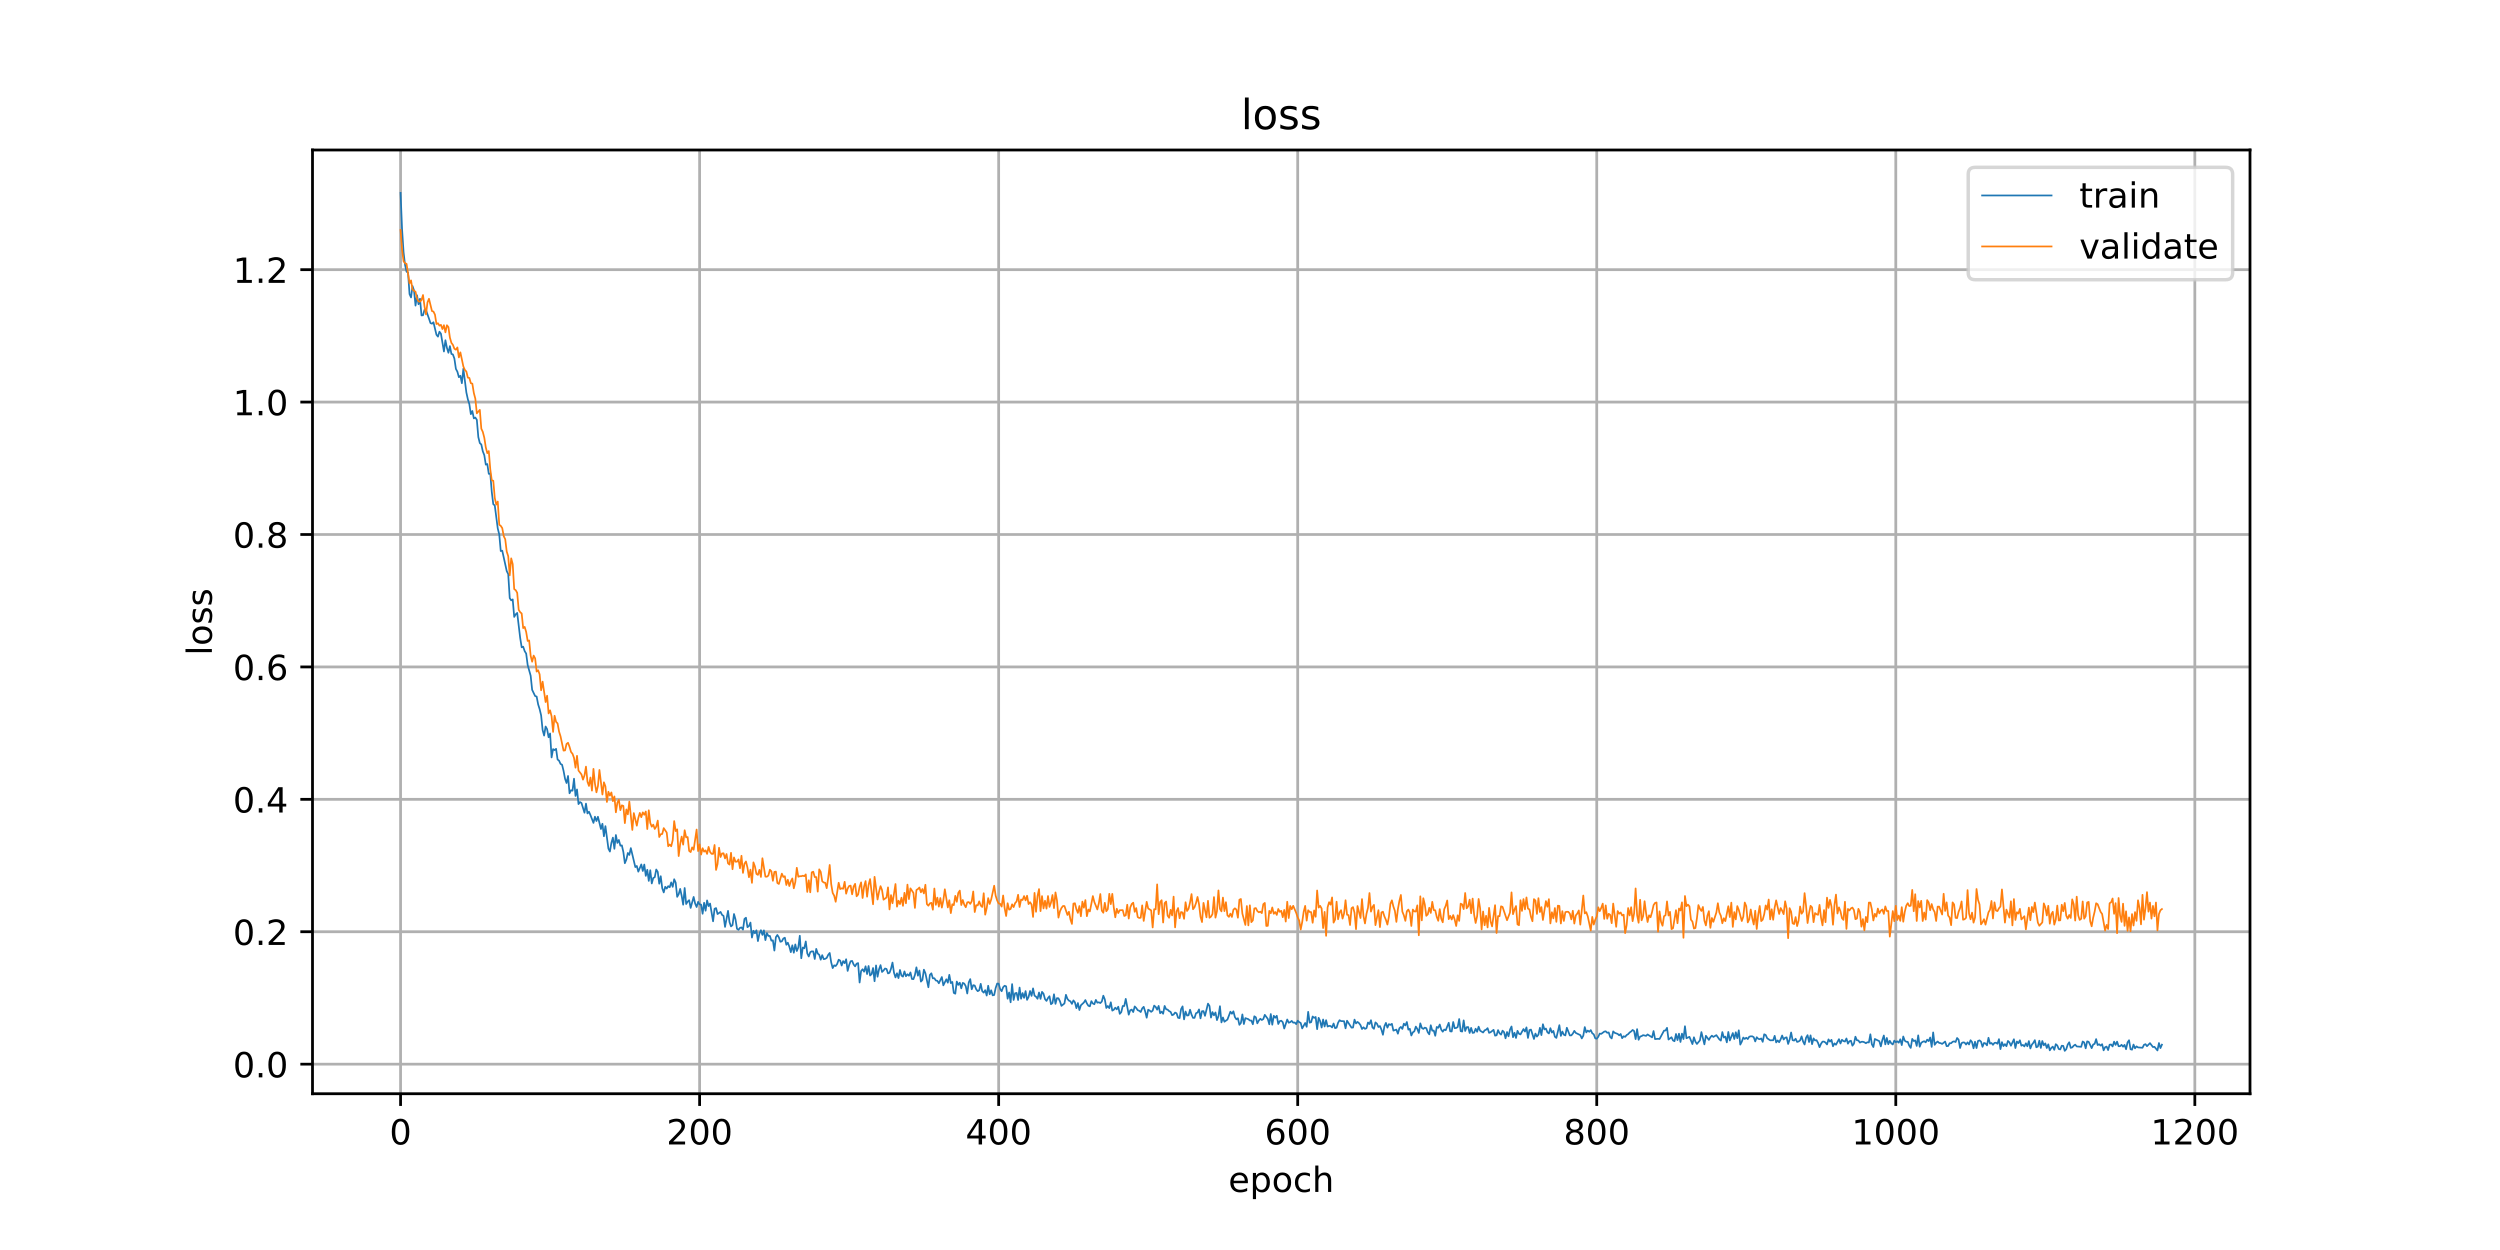<?xml version="1.0" encoding="utf-8" standalone="no"?>
<!DOCTYPE svg PUBLIC "-//W3C//DTD SVG 1.1//EN"
  "http://www.w3.org/Graphics/SVG/1.1/DTD/svg11.dtd">
<!-- Created with matplotlib (https://matplotlib.org/) -->
<svg height="360pt" version="1.1" viewBox="0 0 720 360" width="720pt" xmlns="http://www.w3.org/2000/svg" xmlns:xlink="http://www.w3.org/1999/xlink">
 <defs>
  <style type="text/css">
*{stroke-linecap:butt;stroke-linejoin:round;}
  </style>
 </defs>
 <g id="figure_1">
  <g id="patch_1">
   <path d="M 0 360 
L 720 360 
L 720 0 
L 0 0 
z
" style="fill:#ffffff;"/>
  </g>
  <g id="axes_1">
   <g id="patch_2">
    <path d="M 90 315 
L 648 315 
L 648 43.2 
L 90 43.2 
z
" style="fill:#ffffff;"/>
   </g>
   <g id="matplotlib.axis_1">
    <g id="xtick_1">
     <g id="line2d_1">
      <path clip-path="url(#p0a35a7678d)" d="M 115.364 315 
L 115.364 43.2 
" style="fill:none;stroke:#b0b0b0;stroke-linecap:square;stroke-width:0.8;"/>
     </g>
     <g id="line2d_2">
      <defs>
       <path d="M 0 0 
L 0 3.5 
" id="m324ffe5906" style="stroke:#000000;stroke-width:0.8;"/>
      </defs>
      <g>
       <use style="stroke:#000000;stroke-width:0.8;" x="115.364" xlink:href="#m324ffe5906" y="315"/>
      </g>
     </g>
     <g id="text_1">
      <!-- 0 -->
      <defs>
       <path d="M 31.781 66.406 
Q 24.172 66.406 20.328 58.906 
Q 16.5 51.422 16.5 36.375 
Q 16.5 21.391 20.328 13.891 
Q 24.172 6.391 31.781 6.391 
Q 39.453 6.391 43.281 13.891 
Q 47.125 21.391 47.125 36.375 
Q 47.125 51.422 43.281 58.906 
Q 39.453 66.406 31.781 66.406 
z
M 31.781 74.219 
Q 44.047 74.219 50.516 64.516 
Q 56.984 54.828 56.984 36.375 
Q 56.984 17.969 50.516 8.266 
Q 44.047 -1.422 31.781 -1.422 
Q 19.531 -1.422 13.062 8.266 
Q 6.594 17.969 6.594 36.375 
Q 6.594 54.828 13.062 64.516 
Q 19.531 74.219 31.781 74.219 
z
" id="DejaVuSans-48"/>
      </defs>
      <g transform="translate(112.182 329.598)scale(0.1 -0.1)">
       <use xlink:href="#DejaVuSans-48"/>
      </g>
     </g>
    </g>
    <g id="xtick_2">
     <g id="line2d_3">
      <path clip-path="url(#p0a35a7678d)" d="M 201.488 315 
L 201.488 43.2 
" style="fill:none;stroke:#b0b0b0;stroke-linecap:square;stroke-width:0.8;"/>
     </g>
     <g id="line2d_4">
      <g>
       <use style="stroke:#000000;stroke-width:0.8;" x="201.488" xlink:href="#m324ffe5906" y="315"/>
      </g>
     </g>
     <g id="text_2">
      <!-- 200 -->
      <defs>
       <path d="M 19.188 8.297 
L 53.609 8.297 
L 53.609 0 
L 7.328 0 
L 7.328 8.297 
Q 12.938 14.109 22.625 23.891 
Q 32.328 33.688 34.812 36.531 
Q 39.547 41.844 41.422 45.531 
Q 43.312 49.219 43.312 52.781 
Q 43.312 58.594 39.234 62.25 
Q 35.156 65.922 28.609 65.922 
Q 23.969 65.922 18.812 64.312 
Q 13.672 62.703 7.812 59.422 
L 7.812 69.391 
Q 13.766 71.781 18.938 73 
Q 24.125 74.219 28.422 74.219 
Q 39.75 74.219 46.484 68.547 
Q 53.219 62.891 53.219 53.422 
Q 53.219 48.922 51.531 44.891 
Q 49.859 40.875 45.406 35.406 
Q 44.188 33.984 37.641 27.219 
Q 31.109 20.453 19.188 8.297 
z
" id="DejaVuSans-50"/>
      </defs>
      <g transform="translate(191.944 329.598)scale(0.1 -0.1)">
       <use xlink:href="#DejaVuSans-50"/>
       <use x="63.623" xlink:href="#DejaVuSans-48"/>
       <use x="127.246" xlink:href="#DejaVuSans-48"/>
      </g>
     </g>
    </g>
    <g id="xtick_3">
     <g id="line2d_5">
      <path clip-path="url(#p0a35a7678d)" d="M 287.612 315 
L 287.612 43.2 
" style="fill:none;stroke:#b0b0b0;stroke-linecap:square;stroke-width:0.8;"/>
     </g>
     <g id="line2d_6">
      <g>
       <use style="stroke:#000000;stroke-width:0.8;" x="287.612" xlink:href="#m324ffe5906" y="315"/>
      </g>
     </g>
     <g id="text_3">
      <!-- 400 -->
      <defs>
       <path d="M 37.797 64.312 
L 12.891 25.391 
L 37.797 25.391 
z
M 35.203 72.906 
L 47.609 72.906 
L 47.609 25.391 
L 58.016 25.391 
L 58.016 17.188 
L 47.609 17.188 
L 47.609 0 
L 37.797 0 
L 37.797 17.188 
L 4.891 17.188 
L 4.891 26.703 
z
" id="DejaVuSans-52"/>
      </defs>
      <g transform="translate(278.069 329.598)scale(0.1 -0.1)">
       <use xlink:href="#DejaVuSans-52"/>
       <use x="63.623" xlink:href="#DejaVuSans-48"/>
       <use x="127.246" xlink:href="#DejaVuSans-48"/>
      </g>
     </g>
    </g>
    <g id="xtick_4">
     <g id="line2d_7">
      <path clip-path="url(#p0a35a7678d)" d="M 373.737 315 
L 373.737 43.2 
" style="fill:none;stroke:#b0b0b0;stroke-linecap:square;stroke-width:0.8;"/>
     </g>
     <g id="line2d_8">
      <g>
       <use style="stroke:#000000;stroke-width:0.8;" x="373.737" xlink:href="#m324ffe5906" y="315"/>
      </g>
     </g>
     <g id="text_4">
      <!-- 600 -->
      <defs>
       <path d="M 33.016 40.375 
Q 26.375 40.375 22.484 35.828 
Q 18.609 31.297 18.609 23.391 
Q 18.609 15.531 22.484 10.953 
Q 26.375 6.391 33.016 6.391 
Q 39.656 6.391 43.531 10.953 
Q 47.406 15.531 47.406 23.391 
Q 47.406 31.297 43.531 35.828 
Q 39.656 40.375 33.016 40.375 
z
M 52.594 71.297 
L 52.594 62.312 
Q 48.875 64.062 45.094 64.984 
Q 41.312 65.922 37.594 65.922 
Q 27.828 65.922 22.672 59.328 
Q 17.531 52.734 16.797 39.406 
Q 19.672 43.656 24.016 45.922 
Q 28.375 48.188 33.594 48.188 
Q 44.578 48.188 50.953 41.516 
Q 57.328 34.859 57.328 23.391 
Q 57.328 12.156 50.688 5.359 
Q 44.047 -1.422 33.016 -1.422 
Q 20.359 -1.422 13.672 8.266 
Q 6.984 17.969 6.984 36.375 
Q 6.984 53.656 15.188 63.938 
Q 23.391 74.219 37.203 74.219 
Q 40.922 74.219 44.703 73.484 
Q 48.484 72.75 52.594 71.297 
z
" id="DejaVuSans-54"/>
      </defs>
      <g transform="translate(364.193 329.598)scale(0.1 -0.1)">
       <use xlink:href="#DejaVuSans-54"/>
       <use x="63.623" xlink:href="#DejaVuSans-48"/>
       <use x="127.246" xlink:href="#DejaVuSans-48"/>
      </g>
     </g>
    </g>
    <g id="xtick_5">
     <g id="line2d_9">
      <path clip-path="url(#p0a35a7678d)" d="M 459.861 315 
L 459.861 43.2 
" style="fill:none;stroke:#b0b0b0;stroke-linecap:square;stroke-width:0.8;"/>
     </g>
     <g id="line2d_10">
      <g>
       <use style="stroke:#000000;stroke-width:0.8;" x="459.861" xlink:href="#m324ffe5906" y="315"/>
      </g>
     </g>
     <g id="text_5">
      <!-- 800 -->
      <defs>
       <path d="M 31.781 34.625 
Q 24.75 34.625 20.719 30.859 
Q 16.703 27.094 16.703 20.516 
Q 16.703 13.922 20.719 10.156 
Q 24.75 6.391 31.781 6.391 
Q 38.812 6.391 42.859 10.172 
Q 46.922 13.969 46.922 20.516 
Q 46.922 27.094 42.891 30.859 
Q 38.875 34.625 31.781 34.625 
z
M 21.922 38.812 
Q 15.578 40.375 12.031 44.719 
Q 8.5 49.078 8.5 55.328 
Q 8.5 64.062 14.719 69.141 
Q 20.953 74.219 31.781 74.219 
Q 42.672 74.219 48.875 69.141 
Q 55.078 64.062 55.078 55.328 
Q 55.078 49.078 51.531 44.719 
Q 48 40.375 41.703 38.812 
Q 48.828 37.156 52.797 32.312 
Q 56.781 27.484 56.781 20.516 
Q 56.781 9.906 50.312 4.234 
Q 43.844 -1.422 31.781 -1.422 
Q 19.734 -1.422 13.25 4.234 
Q 6.781 9.906 6.781 20.516 
Q 6.781 27.484 10.781 32.312 
Q 14.797 37.156 21.922 38.812 
z
M 18.312 54.391 
Q 18.312 48.734 21.844 45.562 
Q 25.391 42.391 31.781 42.391 
Q 38.141 42.391 41.719 45.562 
Q 45.312 48.734 45.312 54.391 
Q 45.312 60.062 41.719 63.234 
Q 38.141 66.406 31.781 66.406 
Q 25.391 66.406 21.844 63.234 
Q 18.312 60.062 18.312 54.391 
z
" id="DejaVuSans-56"/>
      </defs>
      <g transform="translate(450.317 329.598)scale(0.1 -0.1)">
       <use xlink:href="#DejaVuSans-56"/>
       <use x="63.623" xlink:href="#DejaVuSans-48"/>
       <use x="127.246" xlink:href="#DejaVuSans-48"/>
      </g>
     </g>
    </g>
    <g id="xtick_6">
     <g id="line2d_11">
      <path clip-path="url(#p0a35a7678d)" d="M 545.986 315 
L 545.986 43.2 
" style="fill:none;stroke:#b0b0b0;stroke-linecap:square;stroke-width:0.8;"/>
     </g>
     <g id="line2d_12">
      <g>
       <use style="stroke:#000000;stroke-width:0.8;" x="545.986" xlink:href="#m324ffe5906" y="315"/>
      </g>
     </g>
     <g id="text_6">
      <!-- 1000 -->
      <defs>
       <path d="M 12.406 8.297 
L 28.516 8.297 
L 28.516 63.922 
L 10.984 60.406 
L 10.984 69.391 
L 28.422 72.906 
L 38.281 72.906 
L 38.281 8.297 
L 54.391 8.297 
L 54.391 0 
L 12.406 0 
z
" id="DejaVuSans-49"/>
      </defs>
      <g transform="translate(533.261 329.598)scale(0.1 -0.1)">
       <use xlink:href="#DejaVuSans-49"/>
       <use x="63.623" xlink:href="#DejaVuSans-48"/>
       <use x="127.246" xlink:href="#DejaVuSans-48"/>
       <use x="190.869" xlink:href="#DejaVuSans-48"/>
      </g>
     </g>
    </g>
    <g id="xtick_7">
     <g id="line2d_13">
      <path clip-path="url(#p0a35a7678d)" d="M 632.11 315 
L 632.11 43.2 
" style="fill:none;stroke:#b0b0b0;stroke-linecap:square;stroke-width:0.8;"/>
     </g>
     <g id="line2d_14">
      <g>
       <use style="stroke:#000000;stroke-width:0.8;" x="632.11" xlink:href="#m324ffe5906" y="315"/>
      </g>
     </g>
     <g id="text_7">
      <!-- 1200 -->
      <g transform="translate(619.385 329.598)scale(0.1 -0.1)">
       <use xlink:href="#DejaVuSans-49"/>
       <use x="63.623" xlink:href="#DejaVuSans-50"/>
       <use x="127.246" xlink:href="#DejaVuSans-48"/>
       <use x="190.869" xlink:href="#DejaVuSans-48"/>
      </g>
     </g>
    </g>
    <g id="text_8">
     <!-- epoch -->
     <defs>
      <path d="M 56.203 29.594 
L 56.203 25.203 
L 14.891 25.203 
Q 15.484 15.922 20.484 11.062 
Q 25.484 6.203 34.422 6.203 
Q 39.594 6.203 44.453 7.469 
Q 49.312 8.734 54.109 11.281 
L 54.109 2.781 
Q 49.266 0.734 44.188 -0.344 
Q 39.109 -1.422 33.891 -1.422 
Q 20.797 -1.422 13.156 6.188 
Q 5.516 13.812 5.516 26.812 
Q 5.516 40.234 12.766 48.109 
Q 20.016 56 32.328 56 
Q 43.359 56 49.781 48.891 
Q 56.203 41.797 56.203 29.594 
z
M 47.219 32.234 
Q 47.125 39.594 43.094 43.984 
Q 39.062 48.391 32.422 48.391 
Q 24.906 48.391 20.391 44.141 
Q 15.875 39.891 15.188 32.172 
z
" id="DejaVuSans-101"/>
      <path d="M 18.109 8.203 
L 18.109 -20.797 
L 9.078 -20.797 
L 9.078 54.688 
L 18.109 54.688 
L 18.109 46.391 
Q 20.953 51.266 25.266 53.625 
Q 29.594 56 35.594 56 
Q 45.562 56 51.781 48.094 
Q 58.016 40.188 58.016 27.297 
Q 58.016 14.406 51.781 6.484 
Q 45.562 -1.422 35.594 -1.422 
Q 29.594 -1.422 25.266 0.953 
Q 20.953 3.328 18.109 8.203 
z
M 48.688 27.297 
Q 48.688 37.203 44.609 42.844 
Q 40.531 48.484 33.406 48.484 
Q 26.266 48.484 22.188 42.844 
Q 18.109 37.203 18.109 27.297 
Q 18.109 17.391 22.188 11.75 
Q 26.266 6.109 33.406 6.109 
Q 40.531 6.109 44.609 11.75 
Q 48.688 17.391 48.688 27.297 
z
" id="DejaVuSans-112"/>
      <path d="M 30.609 48.391 
Q 23.391 48.391 19.188 42.75 
Q 14.984 37.109 14.984 27.297 
Q 14.984 17.484 19.156 11.844 
Q 23.344 6.203 30.609 6.203 
Q 37.797 6.203 41.984 11.859 
Q 46.188 17.531 46.188 27.297 
Q 46.188 37.016 41.984 42.703 
Q 37.797 48.391 30.609 48.391 
z
M 30.609 56 
Q 42.328 56 49.016 48.375 
Q 55.719 40.766 55.719 27.297 
Q 55.719 13.875 49.016 6.219 
Q 42.328 -1.422 30.609 -1.422 
Q 18.844 -1.422 12.172 6.219 
Q 5.516 13.875 5.516 27.297 
Q 5.516 40.766 12.172 48.375 
Q 18.844 56 30.609 56 
z
" id="DejaVuSans-111"/>
      <path d="M 48.781 52.594 
L 48.781 44.188 
Q 44.969 46.297 41.141 47.344 
Q 37.312 48.391 33.406 48.391 
Q 24.656 48.391 19.812 42.844 
Q 14.984 37.312 14.984 27.297 
Q 14.984 17.281 19.812 11.734 
Q 24.656 6.203 33.406 6.203 
Q 37.312 6.203 41.141 7.25 
Q 44.969 8.297 48.781 10.406 
L 48.781 2.094 
Q 45.016 0.344 40.984 -0.531 
Q 36.969 -1.422 32.422 -1.422 
Q 20.062 -1.422 12.781 6.344 
Q 5.516 14.109 5.516 27.297 
Q 5.516 40.672 12.859 48.328 
Q 20.219 56 33.016 56 
Q 37.156 56 41.109 55.141 
Q 45.062 54.297 48.781 52.594 
z
" id="DejaVuSans-99"/>
      <path d="M 54.891 33.016 
L 54.891 0 
L 45.906 0 
L 45.906 32.719 
Q 45.906 40.484 42.875 44.328 
Q 39.844 48.188 33.797 48.188 
Q 26.516 48.188 22.312 43.547 
Q 18.109 38.922 18.109 30.906 
L 18.109 0 
L 9.078 0 
L 9.078 75.984 
L 18.109 75.984 
L 18.109 46.188 
Q 21.344 51.125 25.703 53.562 
Q 30.078 56 35.797 56 
Q 45.219 56 50.047 50.172 
Q 54.891 44.344 54.891 33.016 
z
" id="DejaVuSans-104"/>
     </defs>
     <g transform="translate(353.772 343.277)scale(0.1 -0.1)">
      <use xlink:href="#DejaVuSans-101"/>
      <use x="61.523" xlink:href="#DejaVuSans-112"/>
      <use x="125" xlink:href="#DejaVuSans-111"/>
      <use x="186.182" xlink:href="#DejaVuSans-99"/>
      <use x="241.162" xlink:href="#DejaVuSans-104"/>
     </g>
    </g>
   </g>
   <g id="matplotlib.axis_2">
    <g id="ytick_1">
     <g id="line2d_15">
      <path clip-path="url(#p0a35a7678d)" d="M 90 306.481 
L 648 306.481 
" style="fill:none;stroke:#b0b0b0;stroke-linecap:square;stroke-width:0.8;"/>
     </g>
     <g id="line2d_16">
      <defs>
       <path d="M 0 0 
L -3.5 0 
" id="m64473c23f0" style="stroke:#000000;stroke-width:0.8;"/>
      </defs>
      <g>
       <use style="stroke:#000000;stroke-width:0.8;" x="90" xlink:href="#m64473c23f0" y="306.481"/>
      </g>
     </g>
     <g id="text_9">
      <!-- 0.0 -->
      <defs>
       <path d="M 10.688 12.406 
L 21 12.406 
L 21 0 
L 10.688 0 
z
" id="DejaVuSans-46"/>
      </defs>
      <g transform="translate(67.097 310.281)scale(0.1 -0.1)">
       <use xlink:href="#DejaVuSans-48"/>
       <use x="63.623" xlink:href="#DejaVuSans-46"/>
       <use x="95.41" xlink:href="#DejaVuSans-48"/>
      </g>
     </g>
    </g>
    <g id="ytick_2">
     <g id="line2d_17">
      <path clip-path="url(#p0a35a7678d)" d="M 90 268.345 
L 648 268.345 
" style="fill:none;stroke:#b0b0b0;stroke-linecap:square;stroke-width:0.8;"/>
     </g>
     <g id="line2d_18">
      <g>
       <use style="stroke:#000000;stroke-width:0.8;" x="90" xlink:href="#m64473c23f0" y="268.345"/>
      </g>
     </g>
     <g id="text_10">
      <!-- 0.2 -->
      <g transform="translate(67.097 272.144)scale(0.1 -0.1)">
       <use xlink:href="#DejaVuSans-48"/>
       <use x="63.623" xlink:href="#DejaVuSans-46"/>
       <use x="95.41" xlink:href="#DejaVuSans-50"/>
      </g>
     </g>
    </g>
    <g id="ytick_3">
     <g id="line2d_19">
      <path clip-path="url(#p0a35a7678d)" d="M 90 230.208 
L 648 230.208 
" style="fill:none;stroke:#b0b0b0;stroke-linecap:square;stroke-width:0.8;"/>
     </g>
     <g id="line2d_20">
      <g>
       <use style="stroke:#000000;stroke-width:0.8;" x="90" xlink:href="#m64473c23f0" y="230.208"/>
      </g>
     </g>
     <g id="text_11">
      <!-- 0.4 -->
      <g transform="translate(67.097 234.007)scale(0.1 -0.1)">
       <use xlink:href="#DejaVuSans-48"/>
       <use x="63.623" xlink:href="#DejaVuSans-46"/>
       <use x="95.41" xlink:href="#DejaVuSans-52"/>
      </g>
     </g>
    </g>
    <g id="ytick_4">
     <g id="line2d_21">
      <path clip-path="url(#p0a35a7678d)" d="M 90 192.071 
L 648 192.071 
" style="fill:none;stroke:#b0b0b0;stroke-linecap:square;stroke-width:0.8;"/>
     </g>
     <g id="line2d_22">
      <g>
       <use style="stroke:#000000;stroke-width:0.8;" x="90" xlink:href="#m64473c23f0" y="192.071"/>
      </g>
     </g>
     <g id="text_12">
      <!-- 0.6 -->
      <g transform="translate(67.097 195.87)scale(0.1 -0.1)">
       <use xlink:href="#DejaVuSans-48"/>
       <use x="63.623" xlink:href="#DejaVuSans-46"/>
       <use x="95.41" xlink:href="#DejaVuSans-54"/>
      </g>
     </g>
    </g>
    <g id="ytick_5">
     <g id="line2d_23">
      <path clip-path="url(#p0a35a7678d)" d="M 90 153.934 
L 648 153.934 
" style="fill:none;stroke:#b0b0b0;stroke-linecap:square;stroke-width:0.8;"/>
     </g>
     <g id="line2d_24">
      <g>
       <use style="stroke:#000000;stroke-width:0.8;" x="90" xlink:href="#m64473c23f0" y="153.934"/>
      </g>
     </g>
     <g id="text_13">
      <!-- 0.8 -->
      <g transform="translate(67.097 157.734)scale(0.1 -0.1)">
       <use xlink:href="#DejaVuSans-48"/>
       <use x="63.623" xlink:href="#DejaVuSans-46"/>
       <use x="95.41" xlink:href="#DejaVuSans-56"/>
      </g>
     </g>
    </g>
    <g id="ytick_6">
     <g id="line2d_25">
      <path clip-path="url(#p0a35a7678d)" d="M 90 115.798 
L 648 115.798 
" style="fill:none;stroke:#b0b0b0;stroke-linecap:square;stroke-width:0.8;"/>
     </g>
     <g id="line2d_26">
      <g>
       <use style="stroke:#000000;stroke-width:0.8;" x="90" xlink:href="#m64473c23f0" y="115.798"/>
      </g>
     </g>
     <g id="text_14">
      <!-- 1.0 -->
      <g transform="translate(67.097 119.597)scale(0.1 -0.1)">
       <use xlink:href="#DejaVuSans-49"/>
       <use x="63.623" xlink:href="#DejaVuSans-46"/>
       <use x="95.41" xlink:href="#DejaVuSans-48"/>
      </g>
     </g>
    </g>
    <g id="ytick_7">
     <g id="line2d_27">
      <path clip-path="url(#p0a35a7678d)" d="M 90 77.661 
L 648 77.661 
" style="fill:none;stroke:#b0b0b0;stroke-linecap:square;stroke-width:0.8;"/>
     </g>
     <g id="line2d_28">
      <g>
       <use style="stroke:#000000;stroke-width:0.8;" x="90" xlink:href="#m64473c23f0" y="77.661"/>
      </g>
     </g>
     <g id="text_15">
      <!-- 1.2 -->
      <g transform="translate(67.097 81.46)scale(0.1 -0.1)">
       <use xlink:href="#DejaVuSans-49"/>
       <use x="63.623" xlink:href="#DejaVuSans-46"/>
       <use x="95.41" xlink:href="#DejaVuSans-50"/>
      </g>
     </g>
    </g>
    <g id="text_16">
     <!-- loss -->
     <defs>
      <path d="M 9.422 75.984 
L 18.406 75.984 
L 18.406 0 
L 9.422 0 
z
" id="DejaVuSans-108"/>
      <path d="M 44.281 53.078 
L 44.281 44.578 
Q 40.484 46.531 36.375 47.5 
Q 32.281 48.484 27.875 48.484 
Q 21.188 48.484 17.844 46.438 
Q 14.5 44.391 14.5 40.281 
Q 14.5 37.156 16.891 35.375 
Q 19.281 33.594 26.516 31.984 
L 29.594 31.297 
Q 39.156 29.25 43.188 25.516 
Q 47.219 21.781 47.219 15.094 
Q 47.219 7.469 41.188 3.016 
Q 35.156 -1.422 24.609 -1.422 
Q 20.219 -1.422 15.453 -0.562 
Q 10.688 0.297 5.422 2 
L 5.422 11.281 
Q 10.406 8.688 15.234 7.391 
Q 20.062 6.109 24.812 6.109 
Q 31.156 6.109 34.562 8.281 
Q 37.984 10.453 37.984 14.406 
Q 37.984 18.062 35.516 20.016 
Q 33.062 21.969 24.703 23.781 
L 21.578 24.516 
Q 13.234 26.266 9.516 29.906 
Q 5.812 33.547 5.812 39.891 
Q 5.812 47.609 11.281 51.797 
Q 16.75 56 26.812 56 
Q 31.781 56 36.172 55.266 
Q 40.578 54.547 44.281 53.078 
z
" id="DejaVuSans-115"/>
     </defs>
     <g transform="translate(61.017 188.758)rotate(-90)scale(0.1 -0.1)">
      <use xlink:href="#DejaVuSans-108"/>
      <use x="27.783" xlink:href="#DejaVuSans-111"/>
      <use x="88.965" xlink:href="#DejaVuSans-115"/>
      <use x="141.064" xlink:href="#DejaVuSans-115"/>
     </g>
    </g>
   </g>
   <g id="line2d_29">
    <path clip-path="url(#p0a35a7678d)" d="M 115.364 55.555 
L 115.794 66.033 
L 116.225 72.645 
L 116.656 76.309 
L 117.086 78.241 
L 117.517 78.51 
L 117.947 84.697 
L 118.378 85.661 
L 118.809 82.389 
L 119.239 83.672 
L 119.67 88.008 
L 120.1 85.05 
L 120.531 87.62 
L 120.962 86.042 
L 121.392 90.836 
L 121.823 90.799 
L 122.254 89.243 
L 122.684 89.307 
L 123.545 91.76 
L 123.976 93.055 
L 124.407 93.215 
L 124.837 92.815 
L 125.699 96.407 
L 126.129 96.949 
L 126.56 95.529 
L 126.99 96.111 
L 127.852 101.222 
L 128.282 97.998 
L 128.713 100.179 
L 129.144 101.593 
L 129.574 99.688 
L 130.005 101.931 
L 130.435 102.077 
L 130.866 103.279 
L 131.297 106.234 
L 131.727 107.054 
L 132.158 108.628 
L 132.589 108.228 
L 133.019 110.358 
L 133.45 106.197 
L 134.311 113.029 
L 134.742 115.01 
L 135.172 116.386 
L 135.603 119.272 
L 136.033 118.37 
L 136.464 120.482 
L 136.895 120.259 
L 137.325 120.898 
L 137.756 125.881 
L 138.187 127.604 
L 138.617 128.009 
L 139.048 129.983 
L 139.478 131.088 
L 139.909 133.814 
L 140.34 133.643 
L 140.77 136.463 
L 141.201 136.418 
L 141.632 141.701 
L 142.062 145.206 
L 142.493 145.567 
L 143.354 152.204 
L 143.785 153.93 
L 144.215 158.697 
L 144.646 158.599 
L 145.938 164.476 
L 146.368 165.333 
L 146.799 172.249 
L 147.23 172.909 
L 147.66 172.636 
L 148.091 177.666 
L 148.522 176.923 
L 148.952 176.522 
L 149.813 183.727 
L 150.244 186.422 
L 150.675 186.251 
L 151.105 187.521 
L 151.536 188.232 
L 151.967 191.527 
L 152.828 194.6 
L 153.258 198.672 
L 154.12 200.467 
L 154.55 200.605 
L 154.981 202.847 
L 155.411 204.215 
L 155.842 206.018 
L 156.273 210.242 
L 156.703 211.84 
L 157.134 209.236 
L 157.565 210.002 
L 157.995 212.328 
L 158.426 211.249 
L 158.856 218.135 
L 159.287 215.751 
L 159.718 216.027 
L 160.148 215.67 
L 160.579 218.731 
L 161.01 219.078 
L 161.44 220.013 
L 161.871 220.237 
L 162.301 222.001 
L 162.732 224.284 
L 163.163 225.504 
L 163.593 223.486 
L 164.024 228.461 
L 164.455 227.591 
L 164.885 227.716 
L 165.316 224.277 
L 165.746 229.225 
L 166.177 227.367 
L 166.608 231.576 
L 167.038 230.989 
L 167.469 231.27 
L 168.33 234.058 
L 168.761 231.455 
L 169.191 234.262 
L 169.622 233.769 
L 170.053 234.753 
L 170.914 236.993 
L 171.344 235.206 
L 171.775 236.458 
L 172.206 235.228 
L 173.067 238.752 
L 173.498 237.25 
L 173.928 240.836 
L 174.359 237.942 
L 175.22 244.393 
L 175.651 245.248 
L 176.081 242.748 
L 176.512 241.243 
L 176.943 244.449 
L 177.373 240.491 
L 177.804 242.758 
L 178.234 241.911 
L 178.665 243.554 
L 179.096 243.469 
L 179.526 245.384 
L 179.957 248.6 
L 180.388 247.562 
L 180.818 245.658 
L 181.249 246.224 
L 181.679 244.262 
L 182.971 249.718 
L 183.402 249.399 
L 183.833 251.035 
L 184.694 248.958 
L 185.124 250.835 
L 185.555 248.996 
L 185.986 252.243 
L 186.416 250.505 
L 186.847 253.687 
L 187.278 250.633 
L 187.708 254.433 
L 188.139 252.856 
L 188.569 252.642 
L 189 250.418 
L 189.431 251.115 
L 189.861 254.497 
L 190.292 252.355 
L 190.722 255.805 
L 191.153 257.016 
L 191.584 255.393 
L 192.014 255.91 
L 192.445 255.22 
L 192.876 255.526 
L 193.306 254.132 
L 193.737 255.403 
L 194.167 253.227 
L 194.598 254.211 
L 195.029 258.285 
L 195.459 257.537 
L 195.89 256.006 
L 196.321 257.999 
L 196.751 260.549 
L 197.182 255.75 
L 197.612 260.352 
L 198.043 259.677 
L 198.474 259.25 
L 198.904 261.477 
L 199.766 258.322 
L 200.196 260.201 
L 200.627 261.215 
L 201.057 259.733 
L 201.488 260.48 
L 201.919 260.522 
L 202.349 263.152 
L 202.78 260.008 
L 203.211 262.278 
L 203.641 259.324 
L 204.072 260.952 
L 204.502 260.233 
L 205.364 265.334 
L 205.794 261.726 
L 206.225 261.531 
L 206.656 263.247 
L 207.517 262.632 
L 207.947 263.481 
L 208.378 263.769 
L 208.809 266.941 
L 209.67 262.332 
L 210.1 265.575 
L 210.531 266.802 
L 210.962 266.439 
L 211.392 263.241 
L 211.823 264.778 
L 212.254 267.497 
L 212.684 267.783 
L 213.115 267.221 
L 213.545 267.097 
L 213.976 267.739 
L 214.407 264.645 
L 214.837 264.308 
L 215.268 267.017 
L 215.699 266.7 
L 216.129 265.707 
L 216.56 270.012 
L 216.99 268.068 
L 217.421 268.782 
L 217.852 267.935 
L 218.282 271.026 
L 218.713 268.876 
L 219.144 267.9 
L 219.574 269.248 
L 220.005 267.953 
L 220.435 270.748 
L 220.866 268.727 
L 221.297 269.563 
L 221.727 269.549 
L 222.158 270.908 
L 222.589 270.812 
L 223.019 273.757 
L 223.45 269.914 
L 223.88 269.282 
L 224.311 269.963 
L 224.742 271.227 
L 225.172 271.102 
L 225.603 270.29 
L 226.033 270.067 
L 226.464 272.09 
L 226.895 271.502 
L 227.325 272.626 
L 227.756 274.22 
L 228.187 272.259 
L 228.617 274.383 
L 229.048 272.001 
L 229.478 273.894 
L 229.909 272.868 
L 230.34 269.498 
L 230.77 275.974 
L 231.201 272.892 
L 231.632 273.115 
L 232.062 271.141 
L 232.493 274.562 
L 232.923 275.47 
L 233.354 274.222 
L 233.785 273.991 
L 234.215 274.007 
L 234.646 276.178 
L 235.077 273.282 
L 235.507 274.621 
L 235.938 274.976 
L 236.368 276.387 
L 236.799 275.088 
L 237.23 276.239 
L 237.66 276.141 
L 238.091 275.877 
L 238.522 274.996 
L 238.952 274.452 
L 239.383 277.158 
L 239.813 278.811 
L 240.244 278.014 
L 240.675 278.213 
L 241.105 277.615 
L 241.536 276.395 
L 241.967 276.65 
L 242.397 278.072 
L 242.828 276.796 
L 243.258 277.392 
L 243.689 276.269 
L 244.12 279.615 
L 244.55 277.96 
L 244.981 276.839 
L 245.411 276.743 
L 245.842 277.776 
L 246.273 278.304 
L 246.703 277.538 
L 247.134 277.366 
L 247.565 282.963 
L 247.995 279.661 
L 248.426 279.134 
L 248.856 279.849 
L 249.287 278.291 
L 249.718 280.527 
L 250.148 278.213 
L 250.579 280.953 
L 251.01 280.561 
L 251.44 278.793 
L 251.871 282.59 
L 252.301 278.055 
L 252.732 281.288 
L 253.163 279.149 
L 253.593 277.962 
L 254.024 279.925 
L 254.455 279.516 
L 254.885 278.934 
L 255.316 279.057 
L 255.746 280.342 
L 256.177 280.177 
L 256.608 278.989 
L 257.038 277.222 
L 257.469 280.141 
L 257.9 281.488 
L 258.33 280.303 
L 258.761 281.692 
L 259.191 279.358 
L 259.622 280.977 
L 260.053 281.263 
L 260.483 279.769 
L 260.914 281.159 
L 261.344 280.583 
L 261.775 281.008 
L 262.206 280.062 
L 262.636 281.944 
L 263.067 281.995 
L 263.498 280.789 
L 263.928 278.596 
L 264.359 280.991 
L 264.789 279.515 
L 265.22 282.698 
L 265.651 282.233 
L 266.081 279.269 
L 266.512 280.28 
L 267.373 284.331 
L 267.804 280.784 
L 268.234 280.307 
L 268.665 281.762 
L 269.096 281.733 
L 269.526 282.389 
L 269.957 282.471 
L 270.388 283.184 
L 271.249 281.393 
L 271.679 283.782 
L 272.541 282.037 
L 272.971 283.008 
L 273.402 280.757 
L 273.833 283.126 
L 274.263 282.802 
L 274.694 285.962 
L 275.124 286.183 
L 275.555 282.688 
L 275.986 283.645 
L 276.416 283.013 
L 276.847 284.64 
L 277.278 283.07 
L 277.708 283.278 
L 278.139 284.034 
L 278.569 286.121 
L 279 282.927 
L 279.431 281.991 
L 279.861 284.907 
L 280.292 283.726 
L 280.722 283.839 
L 281.153 284.928 
L 281.584 285.459 
L 282.014 285.192 
L 282.445 283.346 
L 282.876 285.442 
L 283.306 285.874 
L 283.737 285.169 
L 284.167 286.714 
L 284.598 283.9 
L 285.029 286.338 
L 285.459 285.201 
L 285.89 286.662 
L 286.321 286.559 
L 286.751 284.537 
L 287.182 283.262 
L 287.612 283.302 
L 288.043 284.845 
L 288.474 285.473 
L 288.904 284.322 
L 289.335 283.893 
L 289.766 284.074 
L 290.196 287.616 
L 290.627 285.837 
L 291.057 288.65 
L 291.488 283.432 
L 291.919 287.978 
L 292.349 286.066 
L 292.78 285.955 
L 293.211 288.003 
L 293.641 284.427 
L 294.072 287.631 
L 294.502 286.006 
L 294.933 287.374 
L 295.364 285.444 
L 295.794 287.957 
L 296.225 287.147 
L 296.656 285.405 
L 297.086 286.808 
L 297.517 284.663 
L 297.947 286.749 
L 298.378 287.051 
L 298.809 287.649 
L 299.239 285.848 
L 299.67 287.668 
L 300.1 285.655 
L 300.531 286.183 
L 300.962 287.752 
L 301.392 288.259 
L 301.823 287.433 
L 302.254 286.91 
L 302.684 289.21 
L 303.115 288.87 
L 303.545 286.359 
L 303.976 289.103 
L 304.407 287.465 
L 304.837 287.511 
L 305.268 288.36 
L 305.699 289.693 
L 306.56 288.997 
L 306.99 286.507 
L 307.421 287.685 
L 307.852 288.181 
L 308.282 288.371 
L 308.713 289.115 
L 309.144 288.117 
L 309.574 288.669 
L 310.005 290.341 
L 310.435 288.884 
L 310.866 290.88 
L 311.297 289.525 
L 312.158 288.717 
L 312.589 288.021 
L 313.019 288.983 
L 313.45 289.651 
L 313.88 289.821 
L 314.311 288.332 
L 314.742 289.01 
L 315.172 289.223 
L 315.603 287.972 
L 316.033 288.775 
L 316.464 288.661 
L 316.895 288.884 
L 317.325 288.427 
L 317.756 286.757 
L 318.187 287.841 
L 318.617 290.295 
L 319.048 289.727 
L 319.478 290.339 
L 319.909 288.664 
L 320.34 291.057 
L 320.77 290.808 
L 321.201 290.22 
L 321.632 290.684 
L 322.062 289.937 
L 322.493 291.988 
L 322.923 291.492 
L 323.354 289.722 
L 323.785 289.721 
L 324.215 287.687 
L 325.077 292.221 
L 325.507 290.962 
L 325.938 290.76 
L 326.368 291.47 
L 326.799 289.856 
L 327.23 290.31 
L 327.66 290.935 
L 328.091 291.098 
L 328.522 291.462 
L 328.952 290.424 
L 329.383 289.964 
L 329.813 291.314 
L 330.244 293.091 
L 330.675 290.806 
L 331.105 291.041 
L 331.536 291.409 
L 331.967 291.05 
L 332.397 289.615 
L 332.828 289.986 
L 333.258 290.781 
L 333.689 289.709 
L 334.12 291.811 
L 334.55 291.349 
L 334.981 291.958 
L 335.411 289.713 
L 335.842 290.662 
L 336.273 290.772 
L 336.703 291.199 
L 337.134 291.42 
L 337.565 292.376 
L 337.995 292.193 
L 338.426 291.623 
L 338.856 291.829 
L 339.287 293.119 
L 339.718 293.217 
L 340.148 290.637 
L 340.579 289.84 
L 341.01 293.573 
L 341.44 291.324 
L 341.871 292.47 
L 342.301 292.406 
L 342.732 290.796 
L 343.163 292.209 
L 343.593 293.154 
L 344.024 293.142 
L 344.455 291.798 
L 344.885 291.627 
L 345.316 290.714 
L 345.746 293.283 
L 346.177 291.23 
L 346.608 291.203 
L 347.038 292.553 
L 347.9 289.049 
L 348.33 289.716 
L 348.761 293.054 
L 349.191 291.477 
L 349.622 292.409 
L 350.053 291.588 
L 350.483 293.784 
L 350.914 292.667 
L 351.344 289.793 
L 351.775 294.447 
L 352.206 293.035 
L 352.636 294.258 
L 353.498 293.637 
L 354.359 291.367 
L 354.789 291.957 
L 355.22 291.259 
L 355.651 292.914 
L 356.081 293.564 
L 356.512 293.256 
L 356.943 295.148 
L 357.373 294.625 
L 357.804 292.159 
L 358.234 294.918 
L 358.665 293.223 
L 359.526 293.52 
L 359.957 293.901 
L 360.388 293.922 
L 360.818 294.985 
L 361.249 292.694 
L 361.679 292.983 
L 362.11 294.72 
L 362.541 293.91 
L 362.971 293.405 
L 363.402 293.757 
L 363.833 293.486 
L 364.263 292.28 
L 365.124 293.443 
L 365.555 294.996 
L 365.986 292.05 
L 366.416 295.111 
L 366.847 292.546 
L 367.278 293.109 
L 367.708 292.542 
L 368.139 294.91 
L 368.569 294.085 
L 369 293.968 
L 369.431 294.395 
L 369.861 296.211 
L 370.722 293.613 
L 371.153 294.545 
L 371.584 294.373 
L 372.014 294.021 
L 372.445 294.53 
L 372.876 294.476 
L 373.306 294.952 
L 373.737 293.959 
L 374.167 294.374 
L 374.598 294.607 
L 375.029 296.182 
L 375.89 294.624 
L 376.321 295.712 
L 376.751 291.419 
L 377.182 294.527 
L 377.612 294.382 
L 378.043 292.749 
L 378.474 293.152 
L 378.904 292.89 
L 379.335 296.391 
L 379.766 293.144 
L 380.196 294.07 
L 380.627 295.923 
L 381.057 293.621 
L 381.488 295.623 
L 381.919 293.817 
L 382.349 295.641 
L 382.78 295.458 
L 383.211 295.49 
L 383.641 295.901 
L 384.072 294.766 
L 384.502 296.101 
L 384.933 295.969 
L 385.364 294.565 
L 385.794 293.823 
L 386.225 294.074 
L 387.086 294.105 
L 387.517 296.155 
L 387.947 293.971 
L 389.239 295.96 
L 389.67 295.923 
L 390.1 293.653 
L 390.531 294.746 
L 390.962 294.316 
L 391.392 294.657 
L 391.823 295.238 
L 392.254 296.356 
L 392.684 295.87 
L 393.115 296.307 
L 393.545 296.132 
L 393.976 294.492 
L 394.407 294.922 
L 394.837 293.822 
L 395.268 295.902 
L 395.699 296.293 
L 396.129 294.453 
L 396.56 294.831 
L 396.99 295.778 
L 397.421 295.506 
L 397.852 296.527 
L 398.282 298.007 
L 398.713 295.571 
L 399.144 294.594 
L 399.574 295.961 
L 400.005 294.96 
L 400.435 295.166 
L 400.866 294.87 
L 401.297 296.817 
L 402.158 296.525 
L 402.589 297.697 
L 403.019 296.147 
L 403.45 295.754 
L 403.88 296.327 
L 404.311 294.816 
L 404.742 295.314 
L 405.172 294.342 
L 405.603 296.539 
L 406.033 296.297 
L 406.464 298.222 
L 406.895 297.316 
L 407.325 297.024 
L 407.756 295.663 
L 408.187 296.346 
L 408.617 297.484 
L 409.048 294.728 
L 409.478 296.022 
L 409.909 296.324 
L 410.34 295.967 
L 410.77 296.107 
L 411.201 297.299 
L 411.632 297.89 
L 412.062 295.278 
L 412.493 296.838 
L 412.923 296.796 
L 413.354 298.301 
L 413.785 295.764 
L 414.215 296.007 
L 414.646 295.061 
L 415.077 296.527 
L 415.507 297.127 
L 415.938 296.51 
L 416.368 296.702 
L 417.23 294.566 
L 417.66 297.028 
L 418.091 297.068 
L 418.522 294.341 
L 418.952 296.114 
L 419.383 296.054 
L 419.813 295.794 
L 420.244 293.49 
L 420.675 296.98 
L 421.105 297.084 
L 421.536 293.878 
L 421.967 296.91 
L 422.397 295.826 
L 422.828 295.79 
L 423.258 297.492 
L 423.689 296.033 
L 424.12 297.475 
L 424.55 297.388 
L 424.981 296.275 
L 425.411 297.137 
L 425.842 295.684 
L 426.273 296.831 
L 427.134 297.364 
L 427.565 296.745 
L 427.995 296.558 
L 428.426 296.11 
L 428.856 297.46 
L 429.287 297.284 
L 430.148 296.587 
L 430.579 298.263 
L 431.01 298.163 
L 431.44 296.674 
L 431.871 297.591 
L 432.301 297.971 
L 432.732 296.836 
L 433.163 297.261 
L 433.593 299.028 
L 434.024 297.221 
L 434.455 298.457 
L 434.885 296.526 
L 435.316 295.629 
L 435.746 298.709 
L 436.177 297.44 
L 436.608 298.928 
L 437.038 296.884 
L 437.469 297.726 
L 437.9 297.912 
L 438.761 296.369 
L 439.191 297.089 
L 439.622 295.891 
L 440.053 298.919 
L 440.483 296.674 
L 440.914 296.521 
L 441.775 299.219 
L 442.206 297.672 
L 442.636 298.533 
L 443.067 297.974 
L 443.498 296.015 
L 443.928 298.106 
L 444.359 294.987 
L 444.789 296.481 
L 445.22 296.226 
L 445.651 297.3 
L 446.081 297.628 
L 446.512 296.12 
L 446.943 297.373 
L 447.373 296.901 
L 447.804 298.578 
L 448.234 298.917 
L 449.096 295.254 
L 449.526 298.331 
L 449.957 297.085 
L 450.388 297.998 
L 450.818 298.202 
L 451.249 295.997 
L 452.11 298.201 
L 452.541 298.193 
L 452.971 297.681 
L 453.402 296.89 
L 453.833 297.484 
L 455.124 298.112 
L 455.555 299.062 
L 455.986 298.276 
L 456.416 295.808 
L 456.847 297.334 
L 457.278 296.807 
L 457.708 297.152 
L 458.139 296.671 
L 458.569 297.584 
L 459 297.89 
L 459.431 299.047 
L 459.861 299.158 
L 460.292 298.6 
L 460.722 297.677 
L 461.153 297.753 
L 462.014 297.109 
L 462.445 297.015 
L 462.876 297.442 
L 463.306 297.342 
L 463.737 298.66 
L 464.167 299.066 
L 464.598 297.041 
L 465.029 297.452 
L 465.89 297.766 
L 466.321 298.172 
L 466.751 297.795 
L 467.182 298.994 
L 467.612 298.44 
L 468.043 298.612 
L 468.474 298.095 
L 468.904 297.839 
L 469.335 297.355 
L 469.766 297.063 
L 470.196 296.629 
L 470.627 296.936 
L 471.057 299.258 
L 471.488 296.4 
L 471.919 299.455 
L 472.349 298.531 
L 472.78 298.404 
L 473.211 298.121 
L 474.072 298.327 
L 474.502 297.92 
L 475.794 298.76 
L 476.225 296.949 
L 476.656 299.261 
L 477.517 299.174 
L 477.947 299.235 
L 479.239 296.825 
L 479.67 296.782 
L 480.1 296.025 
L 480.531 299.382 
L 481.392 298.733 
L 481.823 299.646 
L 482.254 299.872 
L 482.684 297.793 
L 483.115 299.539 
L 483.545 297.71 
L 483.976 300.08 
L 484.407 297.682 
L 484.837 299.247 
L 485.268 295.564 
L 485.699 299.016 
L 486.56 298.607 
L 487.421 300.695 
L 487.852 298.743 
L 488.282 300.005 
L 488.713 300.657 
L 489.574 299.627 
L 490.005 297.245 
L 490.866 300.771 
L 491.297 298.309 
L 492.158 299.491 
L 492.589 298.728 
L 493.019 298.276 
L 493.45 298.636 
L 494.311 298.124 
L 495.172 299.336 
L 495.603 299.692 
L 496.033 297.242 
L 496.464 298.809 
L 496.895 298.552 
L 497.325 300.194 
L 497.756 297.211 
L 498.187 299.653 
L 499.048 297.52 
L 499.478 299.233 
L 499.909 297.294 
L 500.34 298.993 
L 500.77 296.737 
L 501.201 300.843 
L 501.632 300.017 
L 502.062 298.812 
L 502.493 299.213 
L 502.923 298.872 
L 503.354 299.25 
L 503.785 298.574 
L 504.215 298.453 
L 504.646 298.458 
L 505.077 298.714 
L 505.507 299.935 
L 505.938 298.719 
L 506.368 299.173 
L 506.799 299.293 
L 507.23 299.075 
L 507.66 300.044 
L 508.091 297.874 
L 508.522 298.079 
L 508.952 299.021 
L 509.813 299.611 
L 510.675 299.596 
L 511.105 298.321 
L 511.536 300.214 
L 511.967 299.654 
L 512.397 300.156 
L 512.828 299.326 
L 513.258 298.231 
L 513.689 299.375 
L 514.12 298.877 
L 514.55 298.755 
L 514.981 300.654 
L 515.411 299.387 
L 515.842 297.356 
L 516.273 299.571 
L 516.703 299.682 
L 517.134 299.159 
L 517.565 300.075 
L 517.995 299.944 
L 518.426 299.63 
L 518.856 298.48 
L 519.287 299.954 
L 519.718 300.815 
L 520.148 298.866 
L 520.579 298.131 
L 521.01 300.095 
L 521.44 298.19 
L 521.871 300.719 
L 522.301 299.06 
L 522.732 299.647 
L 523.163 299.572 
L 523.593 300.347 
L 524.024 301.587 
L 524.455 300.609 
L 524.885 299.983 
L 525.316 299.98 
L 525.746 300.26 
L 526.177 300.797 
L 526.608 299.346 
L 527.038 299.982 
L 527.469 299.474 
L 527.9 301.323 
L 528.33 300.493 
L 528.761 300.881 
L 529.622 299.281 
L 530.053 300.523 
L 530.483 299.46 
L 530.914 299.83 
L 531.344 299.961 
L 531.775 299.081 
L 532.206 300.574 
L 532.636 299.873 
L 533.067 299.729 
L 533.498 301.158 
L 533.928 300.584 
L 534.359 298.575 
L 534.789 299.589 
L 535.22 299.658 
L 535.651 300.272 
L 536.081 300.043 
L 536.512 300.023 
L 536.943 300.172 
L 537.373 300.453 
L 537.804 300.163 
L 538.234 300.226 
L 538.665 297.884 
L 539.096 300.75 
L 539.526 301.551 
L 539.957 299.228 
L 541.249 299.86 
L 541.679 301.357 
L 542.11 299.519 
L 542.541 298.226 
L 542.971 300.78 
L 543.402 298.936 
L 543.833 300.728 
L 544.263 299.751 
L 544.694 300.491 
L 545.124 300.804 
L 545.555 299.707 
L 545.986 300.155 
L 546.416 299.896 
L 546.847 300.291 
L 547.278 299.315 
L 547.708 300.983 
L 548.139 298.512 
L 548.569 299.717 
L 549 300.024 
L 549.431 300.05 
L 549.861 301.157 
L 550.292 301.792 
L 550.722 299.207 
L 551.153 299.815 
L 551.584 299.639 
L 552.014 301.212 
L 552.445 298.191 
L 552.876 301.46 
L 553.306 300.346 
L 553.737 300.036 
L 554.167 299.88 
L 554.598 300.192 
L 555.029 299.419 
L 555.459 299.842 
L 555.89 298.806 
L 556.321 301.496 
L 556.751 297.342 
L 557.182 300.902 
L 557.612 300.307 
L 558.043 299.96 
L 558.474 300.366 
L 558.904 300.432 
L 559.335 300.648 
L 560.196 299.968 
L 560.627 301.286 
L 561.057 301.25 
L 561.488 300.449 
L 561.919 300.455 
L 562.349 300.033 
L 562.78 299.914 
L 563.211 300.101 
L 563.641 298.947 
L 564.072 299.415 
L 564.502 301.821 
L 564.933 300.426 
L 565.364 300.212 
L 565.794 300.259 
L 566.225 300.822 
L 566.656 300.208 
L 567.086 300.805 
L 567.517 299.59 
L 567.947 300.128 
L 568.378 301.915 
L 568.809 300.017 
L 569.239 301.836 
L 569.67 299.793 
L 570.1 299.629 
L 570.531 299.992 
L 570.962 301.475 
L 571.392 300.372 
L 571.823 300.508 
L 572.254 301.066 
L 572.684 298.886 
L 573.115 300.56 
L 573.545 300.384 
L 573.976 300.907 
L 574.407 300.353 
L 574.837 300.306 
L 575.268 300.596 
L 575.699 299.279 
L 576.129 302.142 
L 576.56 300.15 
L 576.99 301.273 
L 577.421 300.71 
L 577.852 301.307 
L 578.282 299.793 
L 578.713 300.201 
L 579.144 301.17 
L 580.005 299.31 
L 580.435 301.831 
L 580.866 299.957 
L 581.297 300.429 
L 581.727 299.602 
L 582.158 301.156 
L 582.589 300.937 
L 583.019 301.364 
L 583.45 300.472 
L 583.88 301.331 
L 584.311 299.836 
L 584.742 301.957 
L 585.172 300.873 
L 585.603 300.328 
L 586.033 299.574 
L 586.464 301.615 
L 586.895 301.418 
L 587.325 299.718 
L 587.756 301.798 
L 588.187 299.812 
L 588.617 301.042 
L 589.048 300.501 
L 589.478 301.822 
L 589.909 300.774 
L 590.34 302.497 
L 590.77 301.809 
L 591.201 301.435 
L 591.632 302.344 
L 592.062 300.727 
L 592.493 301.093 
L 592.923 302.117 
L 593.354 302.236 
L 593.785 301.173 
L 594.215 301.211 
L 594.646 302.645 
L 595.077 302.17 
L 595.507 300.819 
L 595.938 300.182 
L 596.368 301.783 
L 596.799 301.651 
L 597.23 301.161 
L 597.66 300.861 
L 598.091 301.371 
L 599.383 301.482 
L 599.813 299.951 
L 600.244 300.229 
L 600.675 301.915 
L 601.105 299.915 
L 601.536 300.04 
L 602.397 301.863 
L 602.828 300.82 
L 603.258 300.628 
L 603.689 299.268 
L 604.12 300.974 
L 604.55 300.749 
L 604.981 301.133 
L 605.411 300.726 
L 605.842 302.492 
L 606.273 301.591 
L 606.703 301.417 
L 607.134 302.418 
L 607.565 300.873 
L 607.995 300.821 
L 608.426 301.377 
L 608.856 299.998 
L 609.287 300.93 
L 609.718 299.995 
L 610.148 301.304 
L 610.579 301.299 
L 611.01 300.901 
L 611.44 301.44 
L 611.871 300.931 
L 612.301 302.171 
L 612.732 300.217 
L 613.163 299.592 
L 613.593 302.18 
L 614.024 302.301 
L 614.455 300.841 
L 614.885 301.905 
L 615.316 301.357 
L 615.746 301.655 
L 617.038 301.753 
L 617.469 300.899 
L 617.9 300.726 
L 618.33 301.297 
L 619.191 300.425 
L 620.053 301.552 
L 620.483 301.484 
L 621.344 302.528 
L 621.775 300.398 
L 622.206 301.841 
L 622.636 300.866 
L 622.636 300.866 
" style="fill:none;stroke:#1f77b4;stroke-linecap:square;stroke-width:0.5;"/>
   </g>
   <g id="line2d_30">
    <path clip-path="url(#p0a35a7678d)" d="M 115.364 66.234 
L 115.794 71.911 
L 116.225 75.249 
L 116.656 75.799 
L 117.086 75.995 
L 117.947 81.606 
L 118.378 80.757 
L 118.809 83.405 
L 119.67 84.027 
L 120.1 85.996 
L 120.531 86.829 
L 120.962 86.883 
L 121.392 86.417 
L 121.823 84.966 
L 122.254 88.209 
L 122.684 90.544 
L 123.115 87.096 
L 123.545 86.049 
L 124.407 89.585 
L 124.837 89.736 
L 125.268 90.618 
L 125.699 93.325 
L 126.129 93.094 
L 126.56 93.789 
L 126.99 93.556 
L 127.421 94.774 
L 127.852 93.661 
L 128.282 95.72 
L 128.713 93.666 
L 129.144 94.21 
L 129.574 97.238 
L 130.005 98.747 
L 130.435 99.314 
L 130.866 100.441 
L 131.297 100.713 
L 131.727 100.063 
L 132.158 102.929 
L 132.589 101.484 
L 133.45 105.55 
L 133.88 106.552 
L 134.311 106.995 
L 134.742 108.76 
L 135.172 108.847 
L 135.603 110.35 
L 136.033 110.493 
L 136.464 113.173 
L 136.895 114.828 
L 137.325 119.041 
L 138.187 118.042 
L 138.617 123.464 
L 139.048 124.381 
L 139.478 126.064 
L 139.909 128.86 
L 140.34 130.506 
L 140.77 129.913 
L 141.201 135.161 
L 141.632 138.331 
L 142.062 138.454 
L 142.493 143.413 
L 142.923 145.318 
L 143.354 144.453 
L 143.785 151.138 
L 144.215 151.442 
L 144.646 152.096 
L 145.077 154.404 
L 145.507 155.315 
L 145.938 158.868 
L 146.368 160.197 
L 146.799 165.704 
L 147.23 160.81 
L 147.66 162.475 
L 148.091 169.668 
L 148.522 169.973 
L 148.952 170.732 
L 149.383 175.618 
L 149.813 176.312 
L 150.244 176.684 
L 150.675 180.893 
L 151.105 180.546 
L 151.536 182 
L 151.967 184.59 
L 152.397 184.456 
L 152.828 188.878 
L 153.258 190.57 
L 153.689 188.814 
L 154.12 189.616 
L 154.55 193.414 
L 154.981 193.035 
L 155.411 194.207 
L 155.842 198.797 
L 156.273 196.321 
L 157.134 202.19 
L 157.565 200.367 
L 157.995 205.465 
L 158.426 204.579 
L 158.856 206.297 
L 159.287 210.781 
L 159.718 206.139 
L 160.148 207.886 
L 160.579 208.338 
L 161.01 210.697 
L 161.44 212.079 
L 162.301 216.173 
L 162.732 216.114 
L 163.163 214.255 
L 163.593 213.924 
L 164.024 215.077 
L 164.455 216.566 
L 164.885 217.087 
L 165.316 218.271 
L 165.746 221.09 
L 166.177 217.683 
L 166.608 221.917 
L 167.469 223.049 
L 167.9 224.536 
L 168.33 223.316 
L 168.761 220.792 
L 169.191 225.132 
L 169.622 226.346 
L 170.053 223.929 
L 170.483 227.692 
L 170.914 221.441 
L 171.344 225.699 
L 171.775 228.186 
L 172.206 226.352 
L 172.636 221.753 
L 173.498 228.814 
L 173.928 225.308 
L 174.359 226.479 
L 174.789 230.957 
L 175.22 228.033 
L 175.651 229.13 
L 176.081 228.223 
L 176.512 230.726 
L 176.943 229.373 
L 177.373 233.944 
L 177.804 231.2 
L 178.234 230.345 
L 178.665 233.318 
L 179.096 231.934 
L 179.526 232.101 
L 179.957 237.054 
L 180.388 233.129 
L 180.818 234.527 
L 181.249 230.863 
L 182.11 239.017 
L 182.541 234.174 
L 183.402 237.79 
L 183.833 235.58 
L 184.263 234.117 
L 184.694 235.348 
L 185.124 233.962 
L 185.555 234.657 
L 185.986 233.719 
L 186.416 238.762 
L 186.847 233.364 
L 187.278 237.001 
L 187.708 238.082 
L 188.139 237.503 
L 188.569 238.742 
L 189 238.063 
L 189.431 236.334 
L 189.861 241.054 
L 190.292 240.254 
L 190.722 240.178 
L 191.153 238.502 
L 192.014 239.782 
L 192.445 243.716 
L 192.876 243.209 
L 193.306 243.723 
L 193.737 241.962 
L 194.167 236.483 
L 194.598 239.355 
L 195.029 238.854 
L 195.459 246.542 
L 195.89 243.066 
L 196.321 240.943 
L 196.751 243.249 
L 197.182 239.119 
L 197.612 241.164 
L 198.043 241.074 
L 198.474 245.063 
L 198.904 245.399 
L 199.335 244.048 
L 199.766 244.725 
L 200.627 238.911 
L 201.057 245.105 
L 201.488 243.175 
L 201.919 246.109 
L 202.349 244.289 
L 202.78 245.271 
L 203.211 244.906 
L 203.641 245.924 
L 204.072 243.909 
L 204.502 245.355 
L 204.933 245.909 
L 205.364 245.917 
L 205.794 243.363 
L 206.225 250.531 
L 206.656 248.828 
L 207.086 244.154 
L 207.517 246.814 
L 207.947 245.796 
L 208.378 245.746 
L 208.809 247.221 
L 209.239 245.968 
L 209.67 248.642 
L 210.1 249.001 
L 210.531 245.617 
L 210.962 250.328 
L 211.392 246.951 
L 211.823 248.17 
L 212.254 248.168 
L 212.684 247.523 
L 213.115 250.053 
L 213.545 246.468 
L 213.976 251.382 
L 214.407 248.747 
L 214.837 248.1 
L 215.268 249.86 
L 215.699 252.631 
L 216.129 250.466 
L 216.56 254.255 
L 216.99 248.363 
L 217.421 249.557 
L 217.852 251.691 
L 218.282 251.959 
L 218.713 250.52 
L 219.144 252.557 
L 219.574 247.183 
L 220.435 252.465 
L 220.866 252.493 
L 221.297 252.145 
L 221.727 250.477 
L 222.158 250.937 
L 222.589 253.664 
L 223.019 251.121 
L 223.45 251.024 
L 223.88 254.309 
L 224.311 254.576 
L 225.172 251.608 
L 225.603 252.558 
L 226.033 252.356 
L 226.464 254.87 
L 226.895 253.377 
L 227.325 255.18 
L 227.756 253.843 
L 228.187 252.996 
L 228.617 255.828 
L 229.048 254.028 
L 229.478 249.931 
L 229.909 252.503 
L 230.34 252.344 
L 230.77 252.356 
L 231.201 252.202 
L 231.632 252.336 
L 232.062 251.825 
L 232.493 256.861 
L 232.923 253.521 
L 233.354 256.984 
L 233.785 251.239 
L 234.215 251.047 
L 234.646 252.587 
L 235.077 252.593 
L 235.507 256.781 
L 235.938 250.375 
L 236.368 251.105 
L 236.799 253.809 
L 237.23 254.158 
L 237.66 254.238 
L 238.091 255.784 
L 238.522 252.847 
L 238.952 249.115 
L 239.383 254.609 
L 239.813 257.167 
L 240.244 257.963 
L 240.675 259.702 
L 241.536 254.236 
L 241.967 256.056 
L 242.397 255.829 
L 242.828 255.968 
L 243.258 253.969 
L 243.689 257.374 
L 244.12 255.909 
L 244.55 255.166 
L 244.981 255.066 
L 245.411 257.563 
L 245.842 255.323 
L 246.273 254.547 
L 246.703 258.129 
L 247.134 257.626 
L 247.565 255.378 
L 247.995 254.13 
L 248.426 258.62 
L 248.856 255.339 
L 249.287 253.757 
L 249.718 258.239 
L 250.148 254.846 
L 250.579 253.181 
L 251.44 260.426 
L 251.871 252.538 
L 252.732 259.051 
L 253.163 256.834 
L 253.593 255.211 
L 254.024 256.331 
L 254.455 259.109 
L 255.316 258.48 
L 255.746 255.573 
L 256.177 261.905 
L 256.608 257.802 
L 257.038 260.126 
L 257.9 254.607 
L 258.33 261.112 
L 258.761 259.407 
L 259.191 260.37 
L 259.622 258.54 
L 260.053 260.872 
L 260.483 257.132 
L 260.914 260.144 
L 261.344 254.776 
L 261.775 258.935 
L 262.206 255.85 
L 263.067 257.16 
L 263.498 261.472 
L 263.928 256.311 
L 264.359 256.056 
L 264.789 255.607 
L 265.22 256.977 
L 265.651 256.043 
L 266.081 257.308 
L 266.512 254.818 
L 266.943 260.372 
L 267.373 260.841 
L 267.804 260.172 
L 268.234 260.009 
L 268.665 261.993 
L 269.096 255.901 
L 269.526 260.582 
L 269.957 258.526 
L 270.388 261.1 
L 270.818 258.647 
L 271.249 261.379 
L 271.679 259.306 
L 272.11 256.121 
L 272.971 261.339 
L 273.402 259.276 
L 273.833 262.967 
L 274.263 260.428 
L 274.694 260.683 
L 275.124 258.011 
L 275.555 259.713 
L 275.986 257.161 
L 276.416 256.496 
L 276.847 260.64 
L 277.278 259.203 
L 277.708 260.541 
L 278.139 261.287 
L 278.569 259.879 
L 279 259.793 
L 279.431 260.321 
L 279.861 259.568 
L 280.292 256.753 
L 280.722 262.658 
L 281.153 260.69 
L 281.584 260.756 
L 282.014 259.6 
L 282.445 260.794 
L 282.876 261.205 
L 283.306 257.26 
L 283.737 263.417 
L 284.167 261.545 
L 284.598 258.667 
L 285.029 260.341 
L 285.459 259.059 
L 286.321 255.095 
L 286.751 257.966 
L 287.182 259.328 
L 287.612 260.207 
L 288.043 260.288 
L 288.474 261.095 
L 288.904 257.91 
L 289.335 261.529 
L 289.766 263.803 
L 290.196 260.141 
L 290.627 261.97 
L 291.057 261.802 
L 291.488 260.444 
L 291.919 261.246 
L 292.349 260.096 
L 292.78 259.612 
L 293.211 257.701 
L 293.641 261.21 
L 294.072 259.068 
L 294.502 259.2 
L 294.933 258.071 
L 295.364 259.309 
L 295.794 257.972 
L 296.225 260.373 
L 296.656 259.831 
L 297.086 260.493 
L 297.517 264.067 
L 297.947 257.166 
L 298.378 262.59 
L 298.809 258.051 
L 299.239 256.067 
L 299.67 262.399 
L 300.1 258.087 
L 300.531 261.616 
L 300.962 259.419 
L 301.392 261.684 
L 301.823 258.067 
L 302.254 261.179 
L 302.684 259.943 
L 303.115 257.765 
L 303.545 261.534 
L 303.976 257.018 
L 304.407 259.334 
L 304.837 264.27 
L 305.268 262.452 
L 305.699 261.51 
L 306.129 260.932 
L 306.56 260.94 
L 307.421 263.508 
L 307.852 262.584 
L 308.282 264.78 
L 308.713 266.088 
L 309.144 260.238 
L 309.574 260.13 
L 310.005 261.857 
L 310.435 262.905 
L 310.866 260.944 
L 311.297 263.881 
L 311.727 259.677 
L 312.158 261.412 
L 312.589 259.23 
L 313.019 263.86 
L 313.45 261.944 
L 313.88 262.49 
L 314.742 258.076 
L 315.172 259.782 
L 316.033 261.922 
L 316.464 260.154 
L 316.895 257.491 
L 317.325 262.27 
L 317.756 262.871 
L 318.187 260.014 
L 318.617 262.438 
L 319.048 261.837 
L 319.478 257.429 
L 319.909 260.388 
L 320.34 257.438 
L 320.77 261.355 
L 321.201 264.182 
L 321.632 261.725 
L 322.062 262.961 
L 322.493 262.134 
L 323.354 262.123 
L 323.785 263.793 
L 324.215 263.611 
L 324.646 260.569 
L 325.077 264.54 
L 325.507 261.369 
L 325.938 260.355 
L 326.368 259.977 
L 326.799 262.601 
L 327.23 261.528 
L 327.66 264.122 
L 328.091 264.377 
L 328.522 264.304 
L 328.952 260.758 
L 329.383 265.217 
L 330.244 259.729 
L 330.675 261.636 
L 331.536 262.189 
L 331.967 267.105 
L 332.397 261.852 
L 332.828 261.901 
L 333.258 254.711 
L 333.689 263.291 
L 334.12 259.765 
L 334.55 259.26 
L 334.981 265.682 
L 335.411 260.111 
L 335.842 259.641 
L 336.273 263.69 
L 336.703 264.321 
L 337.134 262.025 
L 337.565 263.641 
L 337.995 258.24 
L 338.426 267.078 
L 338.856 262.485 
L 339.287 261.52 
L 339.718 264.45 
L 340.148 262.66 
L 340.579 262.804 
L 341.01 264.612 
L 341.44 259.855 
L 341.871 262.362 
L 342.301 261.736 
L 342.732 259.91 
L 343.163 257.507 
L 343.593 261.861 
L 344.024 261.274 
L 344.455 260.057 
L 344.885 258.328 
L 345.316 260.412 
L 345.746 264.024 
L 346.177 265.551 
L 346.608 260.038 
L 347.469 264.183 
L 347.9 259.435 
L 348.33 264.316 
L 348.761 263.997 
L 349.191 263.26 
L 349.622 258.367 
L 350.053 264.274 
L 350.483 262.413 
L 350.914 256.447 
L 351.344 261.744 
L 351.775 262.472 
L 352.206 258.513 
L 352.636 262.392 
L 353.067 259.84 
L 353.498 263.602 
L 353.928 264.053 
L 354.359 263.13 
L 354.789 264.074 
L 355.22 261.994 
L 355.651 261.594 
L 356.081 261.958 
L 356.512 264.295 
L 356.943 259.121 
L 357.373 258.912 
L 357.804 263.117 
L 358.665 266.372 
L 359.096 260.95 
L 359.526 266.505 
L 359.957 260.729 
L 360.388 265.574 
L 360.818 265.067 
L 361.249 261.632 
L 361.679 261.526 
L 362.11 262.378 
L 362.541 262.744 
L 362.971 262.556 
L 363.402 262.98 
L 363.833 260.399 
L 364.263 260.047 
L 364.694 266.672 
L 365.124 266.631 
L 365.555 262.343 
L 365.986 263.01 
L 366.416 261.35 
L 366.847 263.167 
L 367.278 262.661 
L 367.708 263.492 
L 368.139 261.788 
L 368.569 262.605 
L 369 262.315 
L 369.431 264.145 
L 369.861 262.066 
L 370.292 265.405 
L 370.722 259.706 
L 371.153 264.384 
L 371.584 260.925 
L 372.014 261.857 
L 372.445 260.876 
L 373.306 262.915 
L 373.737 264.215 
L 374.167 265.119 
L 374.598 267.701 
L 375.029 265.565 
L 375.459 262.592 
L 375.89 260.897 
L 376.321 265.129 
L 376.751 262.156 
L 377.182 262.643 
L 377.612 262.697 
L 378.043 265.752 
L 378.474 262.206 
L 378.904 264.023 
L 379.335 256.463 
L 379.766 261.381 
L 380.196 260.886 
L 380.627 261.647 
L 381.057 267.274 
L 381.488 262.64 
L 381.919 269.511 
L 382.349 261.298 
L 382.78 259.835 
L 383.211 260.544 
L 383.641 258.457 
L 384.072 265.713 
L 384.502 264.846 
L 384.933 259.695 
L 385.364 264.743 
L 385.794 262.786 
L 386.225 262.132 
L 386.656 264.554 
L 387.086 263.098 
L 387.517 259.278 
L 387.947 263.436 
L 388.378 263.565 
L 388.809 266.404 
L 389.239 261.561 
L 389.67 261.256 
L 390.1 262.865 
L 390.531 267.588 
L 390.962 260.937 
L 391.823 264.393 
L 392.254 258.951 
L 392.684 263.803 
L 393.115 265.948 
L 393.545 263.189 
L 393.976 261.452 
L 394.407 257.202 
L 394.837 262.538 
L 395.268 261.224 
L 395.699 260.613 
L 396.129 266.438 
L 396.99 262.14 
L 397.421 267.003 
L 397.852 262.784 
L 398.282 262.567 
L 398.713 263.939 
L 399.144 264.918 
L 399.574 266.276 
L 400.005 264.028 
L 400.435 260.327 
L 400.866 259.297 
L 401.297 261.089 
L 401.727 262.346 
L 402.158 265.498 
L 402.589 261.862 
L 403.019 259.491 
L 403.45 257.751 
L 403.88 262.558 
L 404.311 263.621 
L 404.742 265.201 
L 405.172 262.449 
L 405.603 261.954 
L 406.033 262.88 
L 406.464 266.67 
L 406.895 261.95 
L 407.325 262.487 
L 407.756 262.522 
L 408.187 260.746 
L 408.617 269.353 
L 409.048 258.147 
L 409.478 265.06 
L 409.909 258.7 
L 410.34 260.487 
L 410.77 263.748 
L 411.201 263.326 
L 411.632 261.445 
L 412.062 262.918 
L 412.493 259.736 
L 412.923 262.106 
L 413.354 262.171 
L 413.785 264.071 
L 414.215 265.184 
L 414.646 261.841 
L 415.077 264.584 
L 415.507 265.619 
L 415.938 261.846 
L 416.368 260.864 
L 416.799 259.342 
L 417.23 264.71 
L 417.66 263.777 
L 418.091 264.813 
L 418.522 263.547 
L 418.952 264.852 
L 419.383 266.677 
L 419.813 263.61 
L 420.244 265.21 
L 420.675 260.254 
L 421.105 260.477 
L 421.536 261.812 
L 421.967 257.188 
L 422.397 261.596 
L 422.828 261.047 
L 423.258 259.101 
L 423.689 263.022 
L 424.12 258.797 
L 424.55 263.427 
L 424.981 265.813 
L 425.411 263.868 
L 425.842 258.908 
L 426.273 261.609 
L 426.703 267.68 
L 427.134 262.513 
L 427.565 266.466 
L 427.995 263.757 
L 428.426 267.093 
L 428.856 261.476 
L 429.287 265.366 
L 429.718 266.797 
L 430.579 260.696 
L 431.01 268.692 
L 431.44 263.836 
L 431.871 263.863 
L 432.301 261.02 
L 432.732 261.18 
L 434.024 265.024 
L 434.885 262.799 
L 435.316 257.015 
L 435.746 263.287 
L 436.177 261.932 
L 436.608 260.947 
L 437.038 266.213 
L 437.469 266.458 
L 437.9 259.265 
L 438.33 262.336 
L 438.761 258.947 
L 439.191 261.891 
L 439.622 258.464 
L 440.053 261.681 
L 440.483 261.912 
L 440.914 264.029 
L 441.344 265.316 
L 441.775 258.952 
L 442.206 259.353 
L 442.636 263.202 
L 443.067 258.682 
L 443.498 262.658 
L 443.928 261.251 
L 444.359 264.948 
L 445.22 259.53 
L 445.651 261.14 
L 446.081 258.964 
L 446.512 265.937 
L 446.943 262.728 
L 447.373 264.486 
L 447.804 261.525 
L 448.234 265.484 
L 448.665 260.83 
L 449.096 260.913 
L 449.526 265.965 
L 449.957 262.417 
L 450.388 265.226 
L 450.818 262.704 
L 451.249 262.596 
L 451.679 262.61 
L 452.11 263.119 
L 452.541 264.782 
L 452.971 262.303 
L 453.402 265.984 
L 453.833 263.634 
L 454.263 263.102 
L 454.694 262.208 
L 455.124 266.291 
L 455.986 257.917 
L 456.416 263.059 
L 456.847 262.709 
L 457.278 263.917 
L 458.139 267.996 
L 458.569 264.07 
L 459 266.265 
L 459.431 264.898 
L 459.861 263.93 
L 460.292 261.304 
L 460.722 262.419 
L 461.153 261.478 
L 461.584 260.248 
L 462.014 264.637 
L 462.445 260.759 
L 462.876 264.584 
L 463.306 263.181 
L 463.737 263.477 
L 464.167 265.868 
L 464.598 260.236 
L 465.459 266.913 
L 465.89 262.388 
L 466.321 263.146 
L 466.751 262.795 
L 467.182 263.658 
L 467.612 263.428 
L 468.043 268.73 
L 468.474 266.419 
L 468.904 261.529 
L 469.335 263.642 
L 469.766 261.288 
L 470.196 265.29 
L 470.627 263.015 
L 471.057 255.878 
L 471.488 263.549 
L 471.919 265.748 
L 472.349 259.137 
L 472.78 265.047 
L 473.211 263.839 
L 473.641 259.557 
L 474.072 262.999 
L 474.502 265.534 
L 474.933 263.618 
L 475.364 264.157 
L 475.794 262.659 
L 476.225 260.682 
L 476.656 260.045 
L 477.086 259.907 
L 477.517 268.323 
L 477.947 262.487 
L 478.378 265.49 
L 478.809 266.611 
L 479.239 263.857 
L 479.67 263.61 
L 480.1 259.612 
L 480.531 263.669 
L 480.962 262.618 
L 481.392 267.58 
L 481.823 267.347 
L 482.684 262.136 
L 483.115 265.894 
L 483.545 261.655 
L 483.976 262.214 
L 484.407 259.885 
L 484.837 270.078 
L 485.268 258.055 
L 485.699 260.981 
L 486.129 260.526 
L 486.56 261.03 
L 486.99 264.877 
L 487.421 265.413 
L 487.852 267.417 
L 488.282 267.27 
L 488.713 264.463 
L 489.144 260.67 
L 489.574 261.728 
L 490.005 262.357 
L 490.435 261.209 
L 490.866 265.14 
L 491.297 266.524 
L 491.727 263.728 
L 492.158 262.425 
L 492.589 267.206 
L 493.019 264.387 
L 493.45 265.483 
L 494.311 262.807 
L 494.742 260.138 
L 495.172 262.805 
L 495.603 263.733 
L 496.033 265.897 
L 496.464 264.452 
L 496.895 265.286 
L 497.756 261.004 
L 498.187 264.111 
L 498.617 259.967 
L 499.048 266.93 
L 499.478 262.695 
L 499.909 264.778 
L 500.34 260.968 
L 500.77 262.037 
L 501.632 265.257 
L 502.062 264.016 
L 502.493 259.933 
L 502.923 260.979 
L 503.354 265.657 
L 503.785 264.733 
L 504.215 261.931 
L 504.646 264.419 
L 505.077 266.251 
L 505.507 262.298 
L 505.938 267.543 
L 506.368 263.397 
L 506.799 260.93 
L 507.23 265.281 
L 507.66 264.866 
L 508.091 263.297 
L 508.522 260.77 
L 508.952 261.954 
L 509.383 259.069 
L 509.813 264.769 
L 510.244 261.876 
L 510.675 264.889 
L 511.105 261.36 
L 511.536 259.313 
L 512.397 263.211 
L 512.828 261.52 
L 513.258 262.272 
L 513.689 263.272 
L 514.12 259.575 
L 514.55 261.673 
L 514.981 270.193 
L 515.411 261.556 
L 515.842 262.575 
L 516.273 265.926 
L 516.703 266.131 
L 517.134 264.128 
L 517.565 266.707 
L 517.995 265.119 
L 518.426 261.076 
L 518.856 263.147 
L 519.287 262.531 
L 519.718 257.227 
L 520.148 260.967 
L 520.579 265.832 
L 521.01 262.969 
L 521.44 260.871 
L 521.871 261.328 
L 522.301 265.577 
L 522.732 262.962 
L 523.163 263.305 
L 523.593 263.466 
L 524.024 260.608 
L 524.455 264.286 
L 524.885 266.499 
L 525.316 262.108 
L 525.746 265.577 
L 526.177 258.524 
L 526.608 261.473 
L 527.038 259.158 
L 527.469 261.093 
L 527.9 266.314 
L 528.33 260.601 
L 528.761 257.65 
L 529.191 263.083 
L 529.622 261.323 
L 530.053 262.445 
L 530.483 264.44 
L 530.914 264.924 
L 531.344 259.721 
L 531.775 267.511 
L 532.206 261.79 
L 532.636 262.208 
L 533.067 261.612 
L 533.498 261.386 
L 533.928 262.114 
L 534.359 264.725 
L 534.789 264.539 
L 535.22 261.752 
L 535.651 262.687 
L 536.081 266.873 
L 536.512 264.713 
L 536.943 267.934 
L 537.373 264.07 
L 537.804 265.58 
L 538.234 259.946 
L 538.665 259.95 
L 539.096 261.918 
L 539.526 265.092 
L 539.957 263.169 
L 540.388 263.987 
L 540.818 261.671 
L 541.249 263.048 
L 541.679 262.288 
L 542.11 261.931 
L 542.541 263.192 
L 542.971 261.048 
L 543.402 262.365 
L 543.833 262.372 
L 544.263 269.74 
L 545.124 262.393 
L 545.555 265.299 
L 545.986 260.876 
L 546.416 264.937 
L 546.847 263.685 
L 547.278 265.189 
L 547.708 261.274 
L 548.139 265.448 
L 548.569 262.629 
L 549 260.848 
L 549.431 260.112 
L 549.861 260.948 
L 550.292 260.854 
L 550.722 256.301 
L 551.153 262.424 
L 551.584 257.537 
L 552.014 265.233 
L 552.445 259.524 
L 552.876 261.342 
L 553.306 259.437 
L 553.737 265.25 
L 554.167 262.802 
L 554.598 264.836 
L 555.029 259.239 
L 555.459 259.902 
L 555.89 262.136 
L 556.321 260.37 
L 556.751 261.897 
L 557.182 262.665 
L 557.612 265.232 
L 558.043 261.111 
L 558.474 261.102 
L 559.335 263.374 
L 559.766 257.414 
L 560.196 262.343 
L 560.627 259.891 
L 561.057 263.667 
L 561.488 264.224 
L 561.919 266.444 
L 562.349 259.894 
L 562.78 260.493 
L 563.211 264.341 
L 563.641 264.409 
L 564.072 262.605 
L 564.502 261.515 
L 564.933 259.613 
L 565.364 264.879 
L 565.794 264.744 
L 566.225 264.314 
L 566.656 256.355 
L 567.086 263.088 
L 567.517 264.758 
L 567.947 262.838 
L 568.378 265.721 
L 568.809 264.255 
L 569.239 256.036 
L 569.67 259.152 
L 570.1 260.477 
L 570.531 266.216 
L 570.962 265.619 
L 571.392 264.727 
L 571.823 266.298 
L 572.684 262.751 
L 573.115 262.014 
L 573.545 259.483 
L 573.976 264.515 
L 574.407 259.893 
L 574.837 262.219 
L 575.268 262.4 
L 575.699 261.592 
L 576.129 261.081 
L 576.56 256.165 
L 577.421 265.705 
L 577.852 261.972 
L 578.713 264.273 
L 579.144 259.579 
L 579.574 266.503 
L 580.005 258.939 
L 580.435 264.941 
L 580.866 262.726 
L 581.297 263.109 
L 581.727 261.753 
L 582.158 264.805 
L 583.019 263.87 
L 583.45 267.656 
L 584.311 261.401 
L 584.742 265.022 
L 585.172 261.203 
L 585.603 262.699 
L 586.033 259.937 
L 586.895 265.68 
L 587.325 266.621 
L 588.187 265.649 
L 588.617 260.179 
L 589.048 261.291 
L 589.478 263.648 
L 589.909 260.884 
L 590.34 266.015 
L 590.77 263.284 
L 591.201 262.6 
L 591.632 266.29 
L 592.062 264.867 
L 592.493 260.809 
L 592.923 265.095 
L 593.354 265.046 
L 593.785 260.579 
L 594.215 262.447 
L 594.646 260.053 
L 595.077 263.694 
L 595.507 264.587 
L 595.938 263.514 
L 596.368 264.368 
L 596.799 259.024 
L 597.23 260.424 
L 597.66 265.117 
L 598.091 258.247 
L 598.522 263.617 
L 598.952 264.933 
L 599.383 264.615 
L 599.813 259.628 
L 600.244 264.578 
L 600.675 263.848 
L 601.105 259.918 
L 601.536 259.745 
L 601.967 265.283 
L 602.397 266.775 
L 602.828 264.328 
L 603.258 262.544 
L 603.689 260.14 
L 604.12 260.418 
L 604.981 262.637 
L 605.411 263.23 
L 606.273 268.012 
L 606.703 266.366 
L 607.134 267.551 
L 607.565 260.131 
L 607.995 259.866 
L 608.426 258.769 
L 608.856 263.172 
L 609.287 260.108 
L 609.718 268.757 
L 610.148 258.632 
L 610.579 263.622 
L 611.01 265.499 
L 611.44 260.262 
L 611.871 266.634 
L 612.301 262.463 
L 612.732 268.061 
L 613.163 264.216 
L 613.593 268.186 
L 614.024 263.265 
L 614.455 266.549 
L 614.885 262.694 
L 615.316 265.191 
L 615.746 259.287 
L 616.177 261.502 
L 616.608 266.208 
L 617.038 257.71 
L 617.469 264.863 
L 617.9 261.536 
L 618.33 256.941 
L 618.761 262.55 
L 619.191 259.935 
L 619.622 264.554 
L 620.053 260.906 
L 620.483 263.891 
L 620.914 259.932 
L 621.344 267.959 
L 621.775 263.247 
L 622.206 262.155 
L 622.636 261.805 
L 622.636 261.805 
" style="fill:none;stroke:#ff7f0e;stroke-linecap:square;stroke-width:0.5;"/>
   </g>
   <g id="patch_3">
    <path d="M 90 315 
L 90 43.2 
" style="fill:none;stroke:#000000;stroke-linecap:square;stroke-linejoin:miter;stroke-width:0.8;"/>
   </g>
   <g id="patch_4">
    <path d="M 648 315 
L 648 43.2 
" style="fill:none;stroke:#000000;stroke-linecap:square;stroke-linejoin:miter;stroke-width:0.8;"/>
   </g>
   <g id="patch_5">
    <path d="M 90 315 
L 648 315 
" style="fill:none;stroke:#000000;stroke-linecap:square;stroke-linejoin:miter;stroke-width:0.8;"/>
   </g>
   <g id="patch_6">
    <path d="M 90 43.2 
L 648 43.2 
" style="fill:none;stroke:#000000;stroke-linecap:square;stroke-linejoin:miter;stroke-width:0.8;"/>
   </g>
   <g id="text_17">
    <!-- loss -->
    <g transform="translate(357.411 37.2)scale(0.12 -0.12)">
     <use xlink:href="#DejaVuSans-108"/>
     <use x="27.783" xlink:href="#DejaVuSans-111"/>
     <use x="88.965" xlink:href="#DejaVuSans-115"/>
     <use x="141.064" xlink:href="#DejaVuSans-115"/>
    </g>
   </g>
   <g id="legend_1">
    <g id="patch_7">
     <path d="M 568.847 80.556 
L 641 80.556 
Q 643 80.556 643 78.556 
L 643 50.2 
Q 643 48.2 641 48.2 
L 568.847 48.2 
Q 566.847 48.2 566.847 50.2 
L 566.847 78.556 
Q 566.847 80.556 568.847 80.556 
z
" style="fill:#ffffff;opacity:0.8;stroke:#cccccc;stroke-linejoin:miter;"/>
    </g>
    <g id="line2d_31">
     <path d="M 570.847 56.298 
L 590.847 56.298 
" style="fill:none;stroke:#1f77b4;stroke-linecap:square;stroke-width:0.5;"/>
    </g>
    <g id="line2d_32"/>
    <g id="text_18">
     <!-- train -->
     <defs>
      <path d="M 18.312 70.219 
L 18.312 54.688 
L 36.812 54.688 
L 36.812 47.703 
L 18.312 47.703 
L 18.312 18.016 
Q 18.312 11.328 20.141 9.422 
Q 21.969 7.516 27.594 7.516 
L 36.812 7.516 
L 36.812 0 
L 27.594 0 
Q 17.188 0 13.234 3.875 
Q 9.281 7.766 9.281 18.016 
L 9.281 47.703 
L 2.688 47.703 
L 2.688 54.688 
L 9.281 54.688 
L 9.281 70.219 
z
" id="DejaVuSans-116"/>
      <path d="M 41.109 46.297 
Q 39.594 47.172 37.812 47.578 
Q 36.031 48 33.891 48 
Q 26.266 48 22.188 43.047 
Q 18.109 38.094 18.109 28.812 
L 18.109 0 
L 9.078 0 
L 9.078 54.688 
L 18.109 54.688 
L 18.109 46.188 
Q 20.953 51.172 25.484 53.578 
Q 30.031 56 36.531 56 
Q 37.453 56 38.578 55.875 
Q 39.703 55.766 41.062 55.516 
z
" id="DejaVuSans-114"/>
      <path d="M 34.281 27.484 
Q 23.391 27.484 19.188 25 
Q 14.984 22.516 14.984 16.5 
Q 14.984 11.719 18.141 8.906 
Q 21.297 6.109 26.703 6.109 
Q 34.188 6.109 38.703 11.406 
Q 43.219 16.703 43.219 25.484 
L 43.219 27.484 
z
M 52.203 31.203 
L 52.203 0 
L 43.219 0 
L 43.219 8.297 
Q 40.141 3.328 35.547 0.953 
Q 30.953 -1.422 24.312 -1.422 
Q 15.922 -1.422 10.953 3.297 
Q 6 8.016 6 15.922 
Q 6 25.141 12.172 29.828 
Q 18.359 34.516 30.609 34.516 
L 43.219 34.516 
L 43.219 35.406 
Q 43.219 41.609 39.141 45 
Q 35.062 48.391 27.688 48.391 
Q 23 48.391 18.547 47.266 
Q 14.109 46.141 10.016 43.891 
L 10.016 52.203 
Q 14.938 54.109 19.578 55.047 
Q 24.219 56 28.609 56 
Q 40.484 56 46.344 49.844 
Q 52.203 43.703 52.203 31.203 
z
" id="DejaVuSans-97"/>
      <path d="M 9.422 54.688 
L 18.406 54.688 
L 18.406 0 
L 9.422 0 
z
M 9.422 75.984 
L 18.406 75.984 
L 18.406 64.594 
L 9.422 64.594 
z
" id="DejaVuSans-105"/>
      <path d="M 54.891 33.016 
L 54.891 0 
L 45.906 0 
L 45.906 32.719 
Q 45.906 40.484 42.875 44.328 
Q 39.844 48.188 33.797 48.188 
Q 26.516 48.188 22.312 43.547 
Q 18.109 38.922 18.109 30.906 
L 18.109 0 
L 9.078 0 
L 9.078 54.688 
L 18.109 54.688 
L 18.109 46.188 
Q 21.344 51.125 25.703 53.562 
Q 30.078 56 35.797 56 
Q 45.219 56 50.047 50.172 
Q 54.891 44.344 54.891 33.016 
z
" id="DejaVuSans-110"/>
     </defs>
     <g transform="translate(598.847 59.798)scale(0.1 -0.1)">
      <use xlink:href="#DejaVuSans-116"/>
      <use x="39.209" xlink:href="#DejaVuSans-114"/>
      <use x="80.322" xlink:href="#DejaVuSans-97"/>
      <use x="141.602" xlink:href="#DejaVuSans-105"/>
      <use x="169.385" xlink:href="#DejaVuSans-110"/>
     </g>
    </g>
    <g id="line2d_33">
     <path d="M 570.847 70.977 
L 590.847 70.977 
" style="fill:none;stroke:#ff7f0e;stroke-linecap:square;stroke-width:0.5;"/>
    </g>
    <g id="line2d_34"/>
    <g id="text_19">
     <!-- validate -->
     <defs>
      <path d="M 2.984 54.688 
L 12.5 54.688 
L 29.594 8.797 
L 46.688 54.688 
L 56.203 54.688 
L 35.688 0 
L 23.484 0 
z
" id="DejaVuSans-118"/>
      <path d="M 45.406 46.391 
L 45.406 75.984 
L 54.391 75.984 
L 54.391 0 
L 45.406 0 
L 45.406 8.203 
Q 42.578 3.328 38.25 0.953 
Q 33.938 -1.422 27.875 -1.422 
Q 17.969 -1.422 11.734 6.484 
Q 5.516 14.406 5.516 27.297 
Q 5.516 40.188 11.734 48.094 
Q 17.969 56 27.875 56 
Q 33.938 56 38.25 53.625 
Q 42.578 51.266 45.406 46.391 
z
M 14.797 27.297 
Q 14.797 17.391 18.875 11.75 
Q 22.953 6.109 30.078 6.109 
Q 37.203 6.109 41.297 11.75 
Q 45.406 17.391 45.406 27.297 
Q 45.406 37.203 41.297 42.844 
Q 37.203 48.484 30.078 48.484 
Q 22.953 48.484 18.875 42.844 
Q 14.797 37.203 14.797 27.297 
z
" id="DejaVuSans-100"/>
     </defs>
     <g transform="translate(598.847 74.477)scale(0.1 -0.1)">
      <use xlink:href="#DejaVuSans-118"/>
      <use x="59.18" xlink:href="#DejaVuSans-97"/>
      <use x="120.459" xlink:href="#DejaVuSans-108"/>
      <use x="148.242" xlink:href="#DejaVuSans-105"/>
      <use x="176.025" xlink:href="#DejaVuSans-100"/>
      <use x="239.502" xlink:href="#DejaVuSans-97"/>
      <use x="300.781" xlink:href="#DejaVuSans-116"/>
      <use x="339.99" xlink:href="#DejaVuSans-101"/>
     </g>
    </g>
   </g>
  </g>
 </g>
 <defs>
  <clipPath id="p0a35a7678d">
   <rect height="271.8" width="558" x="90" y="43.2"/>
  </clipPath>
 </defs>
</svg>
